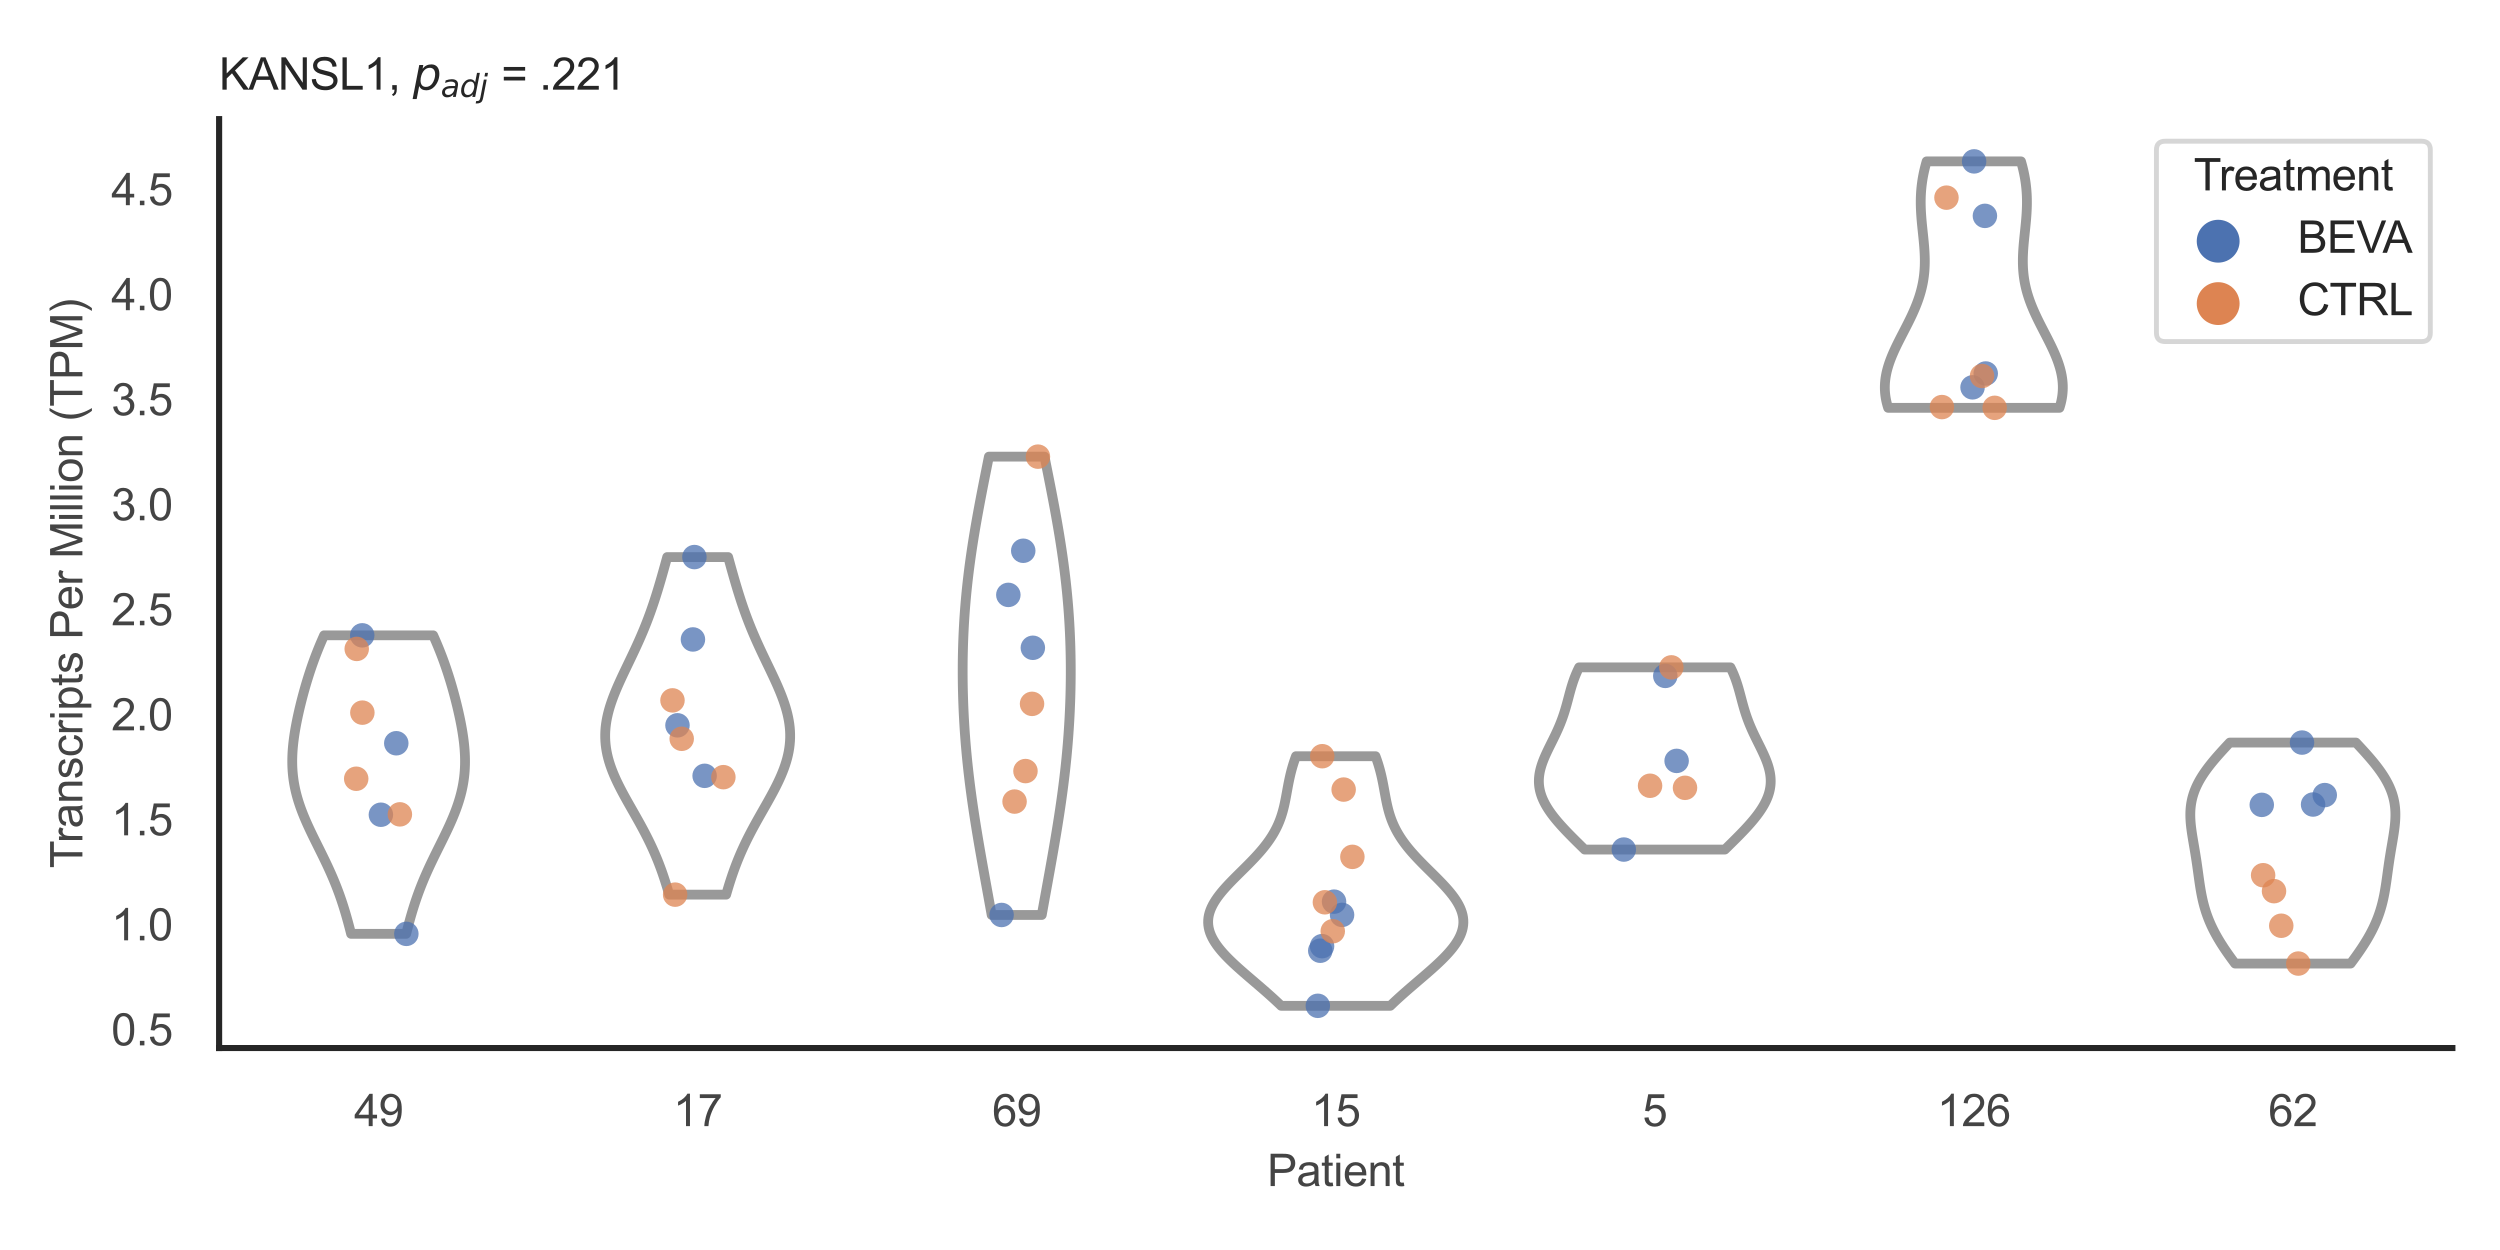 <?xml version="1.0" encoding="utf-8" standalone="no"?>
<!DOCTYPE svg PUBLIC "-//W3C//DTD SVG 1.1//EN"
  "http://www.w3.org/Graphics/SVG/1.1/DTD/svg11.dtd">
<svg xmlns:xlink="http://www.w3.org/1999/xlink" width="510.236pt" height="255.118pt" viewBox="0 0 510.236 255.118" xmlns="http://www.w3.org/2000/svg" version="1.1">
 <defs>
  <style type="text/css">*{stroke-linejoin: round; stroke-linecap: butt}</style>
 </defs>
 <g id="figure_1">
  <g id="patch_1">
   <path d="M 0 255.118 
L 510.236 255.118 
L 510.236 0 
L 0 0 
z
" style="fill: #ffffff"/>
  </g>
  <g id="axes_1">
   <g id="patch_2">
    <path d="M 44.72 213.898 
L 500.516 213.898 
L 500.516 24.32 
L 44.72 24.32 
z
" style="fill: #ffffff"/>
   </g>
   <g id="matplotlib.axis_1">
    <g id="xtick_1">
     <g id="text_1">
      <!-- 49 -->
      <g style="fill: #444444" transform="translate(72.272 229.84)scale(0.09 -0.09)">
       <defs>
        <path id="ArialMT-34" d="M 2069 0 
L 2069 1097 
L 81 1097 
L 81 1613 
L 2172 4581 
L 2631 4581 
L 2631 1613 
L 3250 1613 
L 3250 1097 
L 2631 1097 
L 2631 0 
L 2069 0 
z
M 2069 1613 
L 2069 3678 
L 634 1613 
L 2069 1613 
z
" transform="scale(0.016)"/>
        <path id="ArialMT-39" d="M 350 1059 
L 891 1109 
Q 959 728 1153 556 
Q 1347 384 1650 384 
Q 1909 384 2104 503 
Q 2300 622 2425 820 
Q 2550 1019 2634 1356 
Q 2719 1694 2719 2044 
Q 2719 2081 2716 2156 
Q 2547 1888 2255 1720 
Q 1963 1553 1622 1553 
Q 1053 1553 659 1965 
Q 266 2378 266 3053 
Q 266 3750 677 4175 
Q 1088 4600 1706 4600 
Q 2153 4600 2523 4359 
Q 2894 4119 3086 3673 
Q 3278 3228 3278 2384 
Q 3278 1506 3087 986 
Q 2897 466 2520 194 
Q 2144 -78 1638 -78 
Q 1100 -78 759 220 
Q 419 519 350 1059 
z
M 2653 3081 
Q 2653 3566 2395 3850 
Q 2138 4134 1775 4134 
Q 1400 4134 1122 3828 
Q 844 3522 844 3034 
Q 844 2597 1108 2323 
Q 1372 2050 1759 2050 
Q 2150 2050 2401 2323 
Q 2653 2597 2653 3081 
z
" transform="scale(0.016)"/>
       </defs>
       <use xlink:href="#ArialMT-34"/>
       <use xlink:href="#ArialMT-39" x="55.615"/>
      </g>
     </g>
    </g>
    <g id="xtick_2">
     <g id="text_2">
      <!-- 17 -->
      <g style="fill: #444444" transform="translate(137.386 229.84)scale(0.09 -0.09)">
       <defs>
        <path id="ArialMT-31" d="M 2384 0 
L 1822 0 
L 1822 3584 
Q 1619 3391 1289 3197 
Q 959 3003 697 2906 
L 697 3450 
Q 1169 3672 1522 3987 
Q 1875 4303 2022 4600 
L 2384 4600 
L 2384 0 
z
" transform="scale(0.016)"/>
        <path id="ArialMT-37" d="M 303 3981 
L 303 4522 
L 3269 4522 
L 3269 4084 
Q 2831 3619 2401 2847 
Q 1972 2075 1738 1259 
Q 1569 684 1522 0 
L 944 0 
Q 953 541 1156 1306 
Q 1359 2072 1739 2783 
Q 2119 3494 2547 3981 
L 303 3981 
z
" transform="scale(0.016)"/>
       </defs>
       <use xlink:href="#ArialMT-31"/>
       <use xlink:href="#ArialMT-37" x="55.615"/>
      </g>
     </g>
    </g>
    <g id="xtick_3">
     <g id="text_3">
      <!-- 69 -->
      <g style="fill: #444444" transform="translate(202.5 229.84)scale(0.09 -0.09)">
       <defs>
        <path id="ArialMT-36" d="M 3184 3459 
L 2625 3416 
Q 2550 3747 2413 3897 
Q 2184 4138 1850 4138 
Q 1581 4138 1378 3988 
Q 1113 3794 959 3422 
Q 806 3050 800 2363 
Q 1003 2672 1297 2822 
Q 1591 2972 1913 2972 
Q 2475 2972 2870 2558 
Q 3266 2144 3266 1488 
Q 3266 1056 3080 686 
Q 2894 316 2569 119 
Q 2244 -78 1831 -78 
Q 1128 -78 684 439 
Q 241 956 241 2144 
Q 241 3472 731 4075 
Q 1159 4600 1884 4600 
Q 2425 4600 2770 4297 
Q 3116 3994 3184 3459 
z
M 888 1484 
Q 888 1194 1011 928 
Q 1134 663 1356 523 
Q 1578 384 1822 384 
Q 2178 384 2434 671 
Q 2691 959 2691 1453 
Q 2691 1928 2437 2201 
Q 2184 2475 1800 2475 
Q 1419 2475 1153 2201 
Q 888 1928 888 1484 
z
" transform="scale(0.016)"/>
       </defs>
       <use xlink:href="#ArialMT-36"/>
       <use xlink:href="#ArialMT-39" x="55.615"/>
      </g>
     </g>
    </g>
    <g id="xtick_4">
     <g id="text_4">
      <!-- 15 -->
      <g style="fill: #444444" transform="translate(267.613 229.84)scale(0.09 -0.09)">
       <defs>
        <path id="ArialMT-35" d="M 266 1200 
L 856 1250 
Q 922 819 1161 601 
Q 1400 384 1738 384 
Q 2144 384 2425 690 
Q 2706 997 2706 1503 
Q 2706 1984 2436 2262 
Q 2166 2541 1728 2541 
Q 1456 2541 1237 2417 
Q 1019 2294 894 2097 
L 366 2166 
L 809 4519 
L 3088 4519 
L 3088 3981 
L 1259 3981 
L 1013 2750 
Q 1425 3038 1878 3038 
Q 2478 3038 2890 2622 
Q 3303 2206 3303 1553 
Q 3303 931 2941 478 
Q 2500 -78 1738 -78 
Q 1113 -78 717 272 
Q 322 622 266 1200 
z
" transform="scale(0.016)"/>
       </defs>
       <use xlink:href="#ArialMT-31"/>
       <use xlink:href="#ArialMT-35" x="55.615"/>
      </g>
     </g>
    </g>
    <g id="xtick_5">
     <g id="text_5">
      <!-- 5 -->
      <g style="fill: #444444" transform="translate(335.229 229.84)scale(0.09 -0.09)">
       <use xlink:href="#ArialMT-35"/>
      </g>
     </g>
    </g>
    <g id="xtick_6">
     <g id="text_6">
      <!-- 126 -->
      <g style="fill: #444444" transform="translate(395.338 229.84)scale(0.09 -0.09)">
       <defs>
        <path id="ArialMT-32" d="M 3222 541 
L 3222 0 
L 194 0 
Q 188 203 259 391 
Q 375 700 629 1000 
Q 884 1300 1366 1694 
Q 2113 2306 2375 2664 
Q 2638 3022 2638 3341 
Q 2638 3675 2398 3904 
Q 2159 4134 1775 4134 
Q 1369 4134 1125 3890 
Q 881 3647 878 3216 
L 300 3275 
Q 359 3922 746 4261 
Q 1134 4600 1788 4600 
Q 2447 4600 2831 4234 
Q 3216 3869 3216 3328 
Q 3216 3053 3103 2787 
Q 2991 2522 2730 2228 
Q 2469 1934 1863 1422 
Q 1356 997 1212 845 
Q 1069 694 975 541 
L 3222 541 
z
" transform="scale(0.016)"/>
       </defs>
       <use xlink:href="#ArialMT-31"/>
       <use xlink:href="#ArialMT-32" x="55.615"/>
       <use xlink:href="#ArialMT-36" x="111.23"/>
      </g>
     </g>
    </g>
    <g id="xtick_7">
     <g id="text_7">
      <!-- 62 -->
      <g style="fill: #444444" transform="translate(462.955 229.84)scale(0.09 -0.09)">
       <use xlink:href="#ArialMT-36"/>
       <use xlink:href="#ArialMT-32" x="55.615"/>
      </g>
     </g>
    </g>
    <g id="text_8">
     <!-- Patient -->
     <g style="fill: #444444" transform="translate(258.609 242.071)scale(0.09 -0.09)">
      <defs>
       <path id="ArialMT-50" d="M 494 0 
L 494 4581 
L 2222 4581 
Q 2678 4581 2919 4538 
Q 3256 4481 3484 4323 
Q 3713 4166 3852 3881 
Q 3991 3597 3991 3256 
Q 3991 2672 3619 2267 
Q 3247 1863 2275 1863 
L 1100 1863 
L 1100 0 
L 494 0 
z
M 1100 2403 
L 2284 2403 
Q 2872 2403 3119 2622 
Q 3366 2841 3366 3238 
Q 3366 3525 3220 3729 
Q 3075 3934 2838 4000 
Q 2684 4041 2272 4041 
L 1100 4041 
L 1100 2403 
z
" transform="scale(0.016)"/>
       <path id="ArialMT-61" d="M 2588 409 
Q 2275 144 1986 34 
Q 1697 -75 1366 -75 
Q 819 -75 525 192 
Q 231 459 231 875 
Q 231 1119 342 1320 
Q 453 1522 633 1644 
Q 813 1766 1038 1828 
Q 1203 1872 1538 1913 
Q 2219 1994 2541 2106 
Q 2544 2222 2544 2253 
Q 2544 2597 2384 2738 
Q 2169 2928 1744 2928 
Q 1347 2928 1158 2789 
Q 969 2650 878 2297 
L 328 2372 
Q 403 2725 575 2942 
Q 747 3159 1072 3276 
Q 1397 3394 1825 3394 
Q 2250 3394 2515 3294 
Q 2781 3194 2906 3042 
Q 3031 2891 3081 2659 
Q 3109 2516 3109 2141 
L 3109 1391 
Q 3109 606 3145 398 
Q 3181 191 3288 0 
L 2700 0 
Q 2613 175 2588 409 
z
M 2541 1666 
Q 2234 1541 1622 1453 
Q 1275 1403 1131 1340 
Q 988 1278 909 1158 
Q 831 1038 831 891 
Q 831 666 1001 516 
Q 1172 366 1500 366 
Q 1825 366 2078 508 
Q 2331 650 2450 897 
Q 2541 1088 2541 1459 
L 2541 1666 
z
" transform="scale(0.016)"/>
       <path id="ArialMT-74" d="M 1650 503 
L 1731 6 
Q 1494 -44 1306 -44 
Q 1000 -44 831 53 
Q 663 150 594 308 
Q 525 466 525 972 
L 525 2881 
L 113 2881 
L 113 3319 
L 525 3319 
L 525 4141 
L 1084 4478 
L 1084 3319 
L 1650 3319 
L 1650 2881 
L 1084 2881 
L 1084 941 
Q 1084 700 1114 631 
Q 1144 563 1211 522 
Q 1278 481 1403 481 
Q 1497 481 1650 503 
z
" transform="scale(0.016)"/>
       <path id="ArialMT-69" d="M 425 3934 
L 425 4581 
L 988 4581 
L 988 3934 
L 425 3934 
z
M 425 0 
L 425 3319 
L 988 3319 
L 988 0 
L 425 0 
z
" transform="scale(0.016)"/>
       <path id="ArialMT-65" d="M 2694 1069 
L 3275 997 
Q 3138 488 2766 206 
Q 2394 -75 1816 -75 
Q 1088 -75 661 373 
Q 234 822 234 1631 
Q 234 2469 665 2931 
Q 1097 3394 1784 3394 
Q 2450 3394 2872 2941 
Q 3294 2488 3294 1666 
Q 3294 1616 3291 1516 
L 816 1516 
Q 847 969 1125 678 
Q 1403 388 1819 388 
Q 2128 388 2347 550 
Q 2566 713 2694 1069 
z
M 847 1978 
L 2700 1978 
Q 2663 2397 2488 2606 
Q 2219 2931 1791 2931 
Q 1403 2931 1139 2672 
Q 875 2413 847 1978 
z
" transform="scale(0.016)"/>
       <path id="ArialMT-6e" d="M 422 0 
L 422 3319 
L 928 3319 
L 928 2847 
Q 1294 3394 1984 3394 
Q 2284 3394 2536 3286 
Q 2788 3178 2913 3003 
Q 3038 2828 3088 2588 
Q 3119 2431 3119 2041 
L 3119 0 
L 2556 0 
L 2556 2019 
Q 2556 2363 2490 2533 
Q 2425 2703 2258 2804 
Q 2091 2906 1866 2906 
Q 1506 2906 1245 2678 
Q 984 2450 984 1813 
L 984 0 
L 422 0 
z
" transform="scale(0.016)"/>
      </defs>
      <use xlink:href="#ArialMT-50"/>
      <use xlink:href="#ArialMT-61" x="66.699"/>
      <use xlink:href="#ArialMT-74" x="122.314"/>
      <use xlink:href="#ArialMT-69" x="150.098"/>
      <use xlink:href="#ArialMT-65" x="172.314"/>
      <use xlink:href="#ArialMT-6e" x="227.93"/>
      <use xlink:href="#ArialMT-74" x="283.545"/>
     </g>
    </g>
   </g>
   <g id="matplotlib.axis_2">
    <g id="ytick_1">
     <g id="text_9">
      <!-- 0.5 -->
      <g style="fill: #444444" transform="translate(22.71 213.354)scale(0.09 -0.09)">
       <defs>
        <path id="ArialMT-30" d="M 266 2259 
Q 266 3072 433 3567 
Q 600 4063 929 4331 
Q 1259 4600 1759 4600 
Q 2128 4600 2406 4451 
Q 2684 4303 2865 4023 
Q 3047 3744 3150 3342 
Q 3253 2941 3253 2259 
Q 3253 1453 3087 958 
Q 2922 463 2592 192 
Q 2263 -78 1759 -78 
Q 1097 -78 719 397 
Q 266 969 266 2259 
z
M 844 2259 
Q 844 1131 1108 757 
Q 1372 384 1759 384 
Q 2147 384 2411 759 
Q 2675 1134 2675 2259 
Q 2675 3391 2411 3762 
Q 2147 4134 1753 4134 
Q 1366 4134 1134 3806 
Q 844 3388 844 2259 
z
" transform="scale(0.016)"/>
        <path id="ArialMT-2e" d="M 581 0 
L 581 641 
L 1222 641 
L 1222 0 
L 581 0 
z
" transform="scale(0.016)"/>
       </defs>
       <use xlink:href="#ArialMT-30"/>
       <use xlink:href="#ArialMT-2e" x="55.615"/>
       <use xlink:href="#ArialMT-35" x="83.398"/>
      </g>
     </g>
    </g>
    <g id="ytick_2">
     <g id="text_10">
      <!-- 1.0 -->
      <g style="fill: #444444" transform="translate(22.71 191.92)scale(0.09 -0.09)">
       <use xlink:href="#ArialMT-31"/>
       <use xlink:href="#ArialMT-2e" x="55.615"/>
       <use xlink:href="#ArialMT-30" x="83.398"/>
      </g>
     </g>
    </g>
    <g id="ytick_3">
     <g id="text_11">
      <!-- 1.5 -->
      <g style="fill: #444444" transform="translate(22.71 170.486)scale(0.09 -0.09)">
       <use xlink:href="#ArialMT-31"/>
       <use xlink:href="#ArialMT-2e" x="55.615"/>
       <use xlink:href="#ArialMT-35" x="83.398"/>
      </g>
     </g>
    </g>
    <g id="ytick_4">
     <g id="text_12">
      <!-- 2.0 -->
      <g style="fill: #444444" transform="translate(22.71 149.052)scale(0.09 -0.09)">
       <use xlink:href="#ArialMT-32"/>
       <use xlink:href="#ArialMT-2e" x="55.615"/>
       <use xlink:href="#ArialMT-30" x="83.398"/>
      </g>
     </g>
    </g>
    <g id="ytick_5">
     <g id="text_13">
      <!-- 2.5 -->
      <g style="fill: #444444" transform="translate(22.71 127.618)scale(0.09 -0.09)">
       <use xlink:href="#ArialMT-32"/>
       <use xlink:href="#ArialMT-2e" x="55.615"/>
       <use xlink:href="#ArialMT-35" x="83.398"/>
      </g>
     </g>
    </g>
    <g id="ytick_6">
     <g id="text_14">
      <!-- 3.0 -->
      <g style="fill: #444444" transform="translate(22.71 106.184)scale(0.09 -0.09)">
       <defs>
        <path id="ArialMT-33" d="M 269 1209 
L 831 1284 
Q 928 806 1161 595 
Q 1394 384 1728 384 
Q 2125 384 2398 659 
Q 2672 934 2672 1341 
Q 2672 1728 2419 1979 
Q 2166 2231 1775 2231 
Q 1616 2231 1378 2169 
L 1441 2663 
Q 1497 2656 1531 2656 
Q 1891 2656 2178 2843 
Q 2466 3031 2466 3422 
Q 2466 3731 2256 3934 
Q 2047 4138 1716 4138 
Q 1388 4138 1169 3931 
Q 950 3725 888 3313 
L 325 3413 
Q 428 3978 793 4289 
Q 1159 4600 1703 4600 
Q 2078 4600 2393 4439 
Q 2709 4278 2876 4000 
Q 3044 3722 3044 3409 
Q 3044 3113 2884 2869 
Q 2725 2625 2413 2481 
Q 2819 2388 3044 2092 
Q 3269 1797 3269 1353 
Q 3269 753 2831 336 
Q 2394 -81 1725 -81 
Q 1122 -81 723 278 
Q 325 638 269 1209 
z
" transform="scale(0.016)"/>
       </defs>
       <use xlink:href="#ArialMT-33"/>
       <use xlink:href="#ArialMT-2e" x="55.615"/>
       <use xlink:href="#ArialMT-30" x="83.398"/>
      </g>
     </g>
    </g>
    <g id="ytick_7">
     <g id="text_15">
      <!-- 3.5 -->
      <g style="fill: #444444" transform="translate(22.71 84.75)scale(0.09 -0.09)">
       <use xlink:href="#ArialMT-33"/>
       <use xlink:href="#ArialMT-2e" x="55.615"/>
       <use xlink:href="#ArialMT-35" x="83.398"/>
      </g>
     </g>
    </g>
    <g id="ytick_8">
     <g id="text_16">
      <!-- 4.0 -->
      <g style="fill: #444444" transform="translate(22.71 63.316)scale(0.09 -0.09)">
       <use xlink:href="#ArialMT-34"/>
       <use xlink:href="#ArialMT-2e" x="55.615"/>
       <use xlink:href="#ArialMT-30" x="83.398"/>
      </g>
     </g>
    </g>
    <g id="ytick_9">
     <g id="text_17">
      <!-- 4.5 -->
      <g style="fill: #444444" transform="translate(22.71 41.882)scale(0.09 -0.09)">
       <use xlink:href="#ArialMT-34"/>
       <use xlink:href="#ArialMT-2e" x="55.615"/>
       <use xlink:href="#ArialMT-35" x="83.398"/>
      </g>
     </g>
    </g>
    <g id="text_18">
     <!-- Transcripts Per Million (TPM) -->
     <g style="fill: #444444" transform="translate(16.816 177.194)rotate(-90)scale(0.09 -0.09)">
      <defs>
       <path id="ArialMT-54" d="M 1659 0 
L 1659 4041 
L 150 4041 
L 150 4581 
L 3781 4581 
L 3781 4041 
L 2266 4041 
L 2266 0 
L 1659 0 
z
" transform="scale(0.016)"/>
       <path id="ArialMT-72" d="M 416 0 
L 416 3319 
L 922 3319 
L 922 2816 
Q 1116 3169 1280 3281 
Q 1444 3394 1641 3394 
Q 1925 3394 2219 3213 
L 2025 2691 
Q 1819 2813 1613 2813 
Q 1428 2813 1281 2702 
Q 1134 2591 1072 2394 
Q 978 2094 978 1738 
L 978 0 
L 416 0 
z
" transform="scale(0.016)"/>
       <path id="ArialMT-73" d="M 197 991 
L 753 1078 
Q 800 744 1014 566 
Q 1228 388 1613 388 
Q 2000 388 2187 545 
Q 2375 703 2375 916 
Q 2375 1106 2209 1216 
Q 2094 1291 1634 1406 
Q 1016 1563 777 1677 
Q 538 1791 414 1992 
Q 291 2194 291 2438 
Q 291 2659 392 2848 
Q 494 3038 669 3163 
Q 800 3259 1026 3326 
Q 1253 3394 1513 3394 
Q 1903 3394 2198 3281 
Q 2494 3169 2634 2976 
Q 2775 2784 2828 2463 
L 2278 2388 
Q 2241 2644 2061 2787 
Q 1881 2931 1553 2931 
Q 1166 2931 1000 2803 
Q 834 2675 834 2503 
Q 834 2394 903 2306 
Q 972 2216 1119 2156 
Q 1203 2125 1616 2013 
Q 2213 1853 2448 1751 
Q 2684 1650 2818 1456 
Q 2953 1263 2953 975 
Q 2953 694 2789 445 
Q 2625 197 2315 61 
Q 2006 -75 1616 -75 
Q 969 -75 630 194 
Q 291 463 197 991 
z
" transform="scale(0.016)"/>
       <path id="ArialMT-63" d="M 2588 1216 
L 3141 1144 
Q 3050 572 2676 248 
Q 2303 -75 1759 -75 
Q 1078 -75 664 370 
Q 250 816 250 1647 
Q 250 2184 428 2587 
Q 606 2991 970 3192 
Q 1334 3394 1763 3394 
Q 2303 3394 2647 3120 
Q 2991 2847 3088 2344 
L 2541 2259 
Q 2463 2594 2264 2762 
Q 2066 2931 1784 2931 
Q 1359 2931 1093 2626 
Q 828 2322 828 1663 
Q 828 994 1084 691 
Q 1341 388 1753 388 
Q 2084 388 2306 591 
Q 2528 794 2588 1216 
z
" transform="scale(0.016)"/>
       <path id="ArialMT-70" d="M 422 -1272 
L 422 3319 
L 934 3319 
L 934 2888 
Q 1116 3141 1344 3267 
Q 1572 3394 1897 3394 
Q 2322 3394 2647 3175 
Q 2972 2956 3137 2557 
Q 3303 2159 3303 1684 
Q 3303 1175 3120 767 
Q 2938 359 2589 142 
Q 2241 -75 1856 -75 
Q 1575 -75 1351 44 
Q 1128 163 984 344 
L 984 -1272 
L 422 -1272 
z
M 931 1641 
Q 931 1000 1190 694 
Q 1450 388 1819 388 
Q 2194 388 2461 705 
Q 2728 1022 2728 1688 
Q 2728 2322 2467 2637 
Q 2206 2953 1844 2953 
Q 1484 2953 1207 2617 
Q 931 2281 931 1641 
z
" transform="scale(0.016)"/>
       <path id="ArialMT-20" transform="scale(0.016)"/>
       <path id="ArialMT-4d" d="M 475 0 
L 475 4581 
L 1388 4581 
L 2472 1338 
Q 2622 884 2691 659 
Q 2769 909 2934 1394 
L 4031 4581 
L 4847 4581 
L 4847 0 
L 4263 0 
L 4263 3834 
L 2931 0 
L 2384 0 
L 1059 3900 
L 1059 0 
L 475 0 
z
" transform="scale(0.016)"/>
       <path id="ArialMT-6c" d="M 409 0 
L 409 4581 
L 972 4581 
L 972 0 
L 409 0 
z
" transform="scale(0.016)"/>
       <path id="ArialMT-6f" d="M 213 1659 
Q 213 2581 725 3025 
Q 1153 3394 1769 3394 
Q 2453 3394 2887 2945 
Q 3322 2497 3322 1706 
Q 3322 1066 3130 698 
Q 2938 331 2570 128 
Q 2203 -75 1769 -75 
Q 1072 -75 642 372 
Q 213 819 213 1659 
z
M 791 1659 
Q 791 1022 1069 705 
Q 1347 388 1769 388 
Q 2188 388 2466 706 
Q 2744 1025 2744 1678 
Q 2744 2294 2464 2611 
Q 2184 2928 1769 2928 
Q 1347 2928 1069 2612 
Q 791 2297 791 1659 
z
" transform="scale(0.016)"/>
       <path id="ArialMT-28" d="M 1497 -1347 
Q 1031 -759 709 28 
Q 388 816 388 1659 
Q 388 2403 628 3084 
Q 909 3875 1497 4659 
L 1900 4659 
Q 1522 4009 1400 3731 
Q 1209 3300 1100 2831 
Q 966 2247 966 1656 
Q 966 153 1900 -1347 
L 1497 -1347 
z
" transform="scale(0.016)"/>
       <path id="ArialMT-29" d="M 791 -1347 
L 388 -1347 
Q 1322 153 1322 1656 
Q 1322 2244 1188 2822 
Q 1081 3291 891 3722 
Q 769 4003 388 4659 
L 791 4659 
Q 1378 3875 1659 3084 
Q 1900 2403 1900 1659 
Q 1900 816 1576 28 
Q 1253 -759 791 -1347 
z
" transform="scale(0.016)"/>
      </defs>
      <use xlink:href="#ArialMT-54"/>
      <use xlink:href="#ArialMT-72" x="57.334"/>
      <use xlink:href="#ArialMT-61" x="90.635"/>
      <use xlink:href="#ArialMT-6e" x="146.25"/>
      <use xlink:href="#ArialMT-73" x="201.865"/>
      <use xlink:href="#ArialMT-63" x="251.865"/>
      <use xlink:href="#ArialMT-72" x="301.865"/>
      <use xlink:href="#ArialMT-69" x="335.166"/>
      <use xlink:href="#ArialMT-70" x="357.383"/>
      <use xlink:href="#ArialMT-74" x="412.998"/>
      <use xlink:href="#ArialMT-73" x="440.781"/>
      <use xlink:href="#ArialMT-20" x="490.781"/>
      <use xlink:href="#ArialMT-50" x="518.564"/>
      <use xlink:href="#ArialMT-65" x="585.264"/>
      <use xlink:href="#ArialMT-72" x="640.879"/>
      <use xlink:href="#ArialMT-20" x="674.18"/>
      <use xlink:href="#ArialMT-4d" x="701.963"/>
      <use xlink:href="#ArialMT-69" x="785.264"/>
      <use xlink:href="#ArialMT-6c" x="807.48"/>
      <use xlink:href="#ArialMT-6c" x="829.697"/>
      <use xlink:href="#ArialMT-69" x="851.914"/>
      <use xlink:href="#ArialMT-6f" x="874.131"/>
      <use xlink:href="#ArialMT-6e" x="929.746"/>
      <use xlink:href="#ArialMT-20" x="985.361"/>
      <use xlink:href="#ArialMT-28" x="1013.145"/>
      <use xlink:href="#ArialMT-54" x="1046.445"/>
      <use xlink:href="#ArialMT-50" x="1107.529"/>
      <use xlink:href="#ArialMT-4d" x="1174.229"/>
      <use xlink:href="#ArialMT-29" x="1257.529"/>
     </g>
    </g>
   </g>
   <g id="PolyCollection_1">
    <defs>
     <path id="m25119d93b9" d="M 82.896 -64.523 
L 71.658 -64.523 
L 71.501 -65.138 
L 71.341 -65.754 
L 71.178 -66.369 
L 71.012 -66.985 
L 70.841 -67.6 
L 70.666 -68.215 
L 70.487 -68.831 
L 70.301 -69.446 
L 70.11 -70.062 
L 69.913 -70.677 
L 69.709 -71.293 
L 69.499 -71.908 
L 69.281 -72.523 
L 69.056 -73.139 
L 68.824 -73.754 
L 68.584 -74.37 
L 68.336 -74.985 
L 68.082 -75.601 
L 67.82 -76.216 
L 67.551 -76.831 
L 67.275 -77.447 
L 66.994 -78.062 
L 66.707 -78.678 
L 66.414 -79.293 
L 66.118 -79.908 
L 65.817 -80.524 
L 65.514 -81.139 
L 65.21 -81.755 
L 64.904 -82.37 
L 64.598 -82.986 
L 64.293 -83.601 
L 63.991 -84.216 
L 63.691 -84.832 
L 63.396 -85.447 
L 63.107 -86.063 
L 62.823 -86.678 
L 62.547 -87.294 
L 62.28 -87.909 
L 62.021 -88.524 
L 61.774 -89.14 
L 61.537 -89.755 
L 61.312 -90.371 
L 61.1 -90.986 
L 60.901 -91.602 
L 60.715 -92.217 
L 60.544 -92.832 
L 60.388 -93.448 
L 60.246 -94.063 
L 60.12 -94.679 
L 60.008 -95.294 
L 59.912 -95.91 
L 59.831 -96.525 
L 59.765 -97.14 
L 59.713 -97.756 
L 59.676 -98.371 
L 59.653 -98.987 
L 59.644 -99.602 
L 59.647 -100.217 
L 59.664 -100.833 
L 59.692 -101.448 
L 59.732 -102.064 
L 59.783 -102.679 
L 59.844 -103.295 
L 59.915 -103.91 
L 59.995 -104.525 
L 60.083 -105.141 
L 60.18 -105.756 
L 60.284 -106.372 
L 60.395 -106.987 
L 60.512 -107.603 
L 60.635 -108.218 
L 60.764 -108.833 
L 60.898 -109.449 
L 61.038 -110.064 
L 61.182 -110.68 
L 61.33 -111.295 
L 61.483 -111.911 
L 61.641 -112.526 
L 61.803 -113.141 
L 61.969 -113.757 
L 62.14 -114.372 
L 62.316 -114.988 
L 62.496 -115.603 
L 62.681 -116.219 
L 62.871 -116.834 
L 63.066 -117.449 
L 63.266 -118.065 
L 63.472 -118.68 
L 63.684 -119.296 
L 63.902 -119.911 
L 64.126 -120.526 
L 64.356 -121.142 
L 64.592 -121.757 
L 64.835 -122.373 
L 65.084 -122.988 
L 65.339 -123.604 
L 65.601 -124.219 
L 65.869 -124.834 
L 66.142 -125.45 
L 88.412 -125.45 
L 88.412 -125.45 
L 88.685 -124.834 
L 88.953 -124.219 
L 89.214 -123.604 
L 89.47 -122.988 
L 89.719 -122.373 
L 89.961 -121.757 
L 90.198 -121.142 
L 90.428 -120.526 
L 90.652 -119.911 
L 90.869 -119.296 
L 91.081 -118.68 
L 91.287 -118.065 
L 91.488 -117.449 
L 91.683 -116.834 
L 91.873 -116.219 
L 92.058 -115.603 
L 92.238 -114.988 
L 92.413 -114.372 
L 92.584 -113.757 
L 92.751 -113.141 
L 92.913 -112.526 
L 93.07 -111.911 
L 93.223 -111.295 
L 93.372 -110.68 
L 93.516 -110.064 
L 93.655 -109.449 
L 93.79 -108.833 
L 93.919 -108.218 
L 94.042 -107.603 
L 94.159 -106.987 
L 94.27 -106.372 
L 94.374 -105.756 
L 94.47 -105.141 
L 94.559 -104.525 
L 94.639 -103.91 
L 94.71 -103.295 
L 94.771 -102.679 
L 94.822 -102.064 
L 94.862 -101.448 
L 94.89 -100.833 
L 94.906 -100.217 
L 94.91 -99.602 
L 94.901 -98.987 
L 94.877 -98.371 
L 94.84 -97.756 
L 94.789 -97.14 
L 94.723 -96.525 
L 94.642 -95.91 
L 94.545 -95.294 
L 94.434 -94.679 
L 94.307 -94.063 
L 94.166 -93.448 
L 94.009 -92.832 
L 93.838 -92.217 
L 93.653 -91.602 
L 93.454 -90.986 
L 93.242 -90.371 
L 93.017 -89.755 
L 92.78 -89.14 
L 92.532 -88.524 
L 92.274 -87.909 
L 92.007 -87.294 
L 91.731 -86.678 
L 91.447 -86.063 
L 91.157 -85.447 
L 90.862 -84.832 
L 90.563 -84.216 
L 90.26 -83.601 
L 89.956 -82.986 
L 89.65 -82.37 
L 89.344 -81.755 
L 89.039 -81.139 
L 88.736 -80.524 
L 88.436 -79.908 
L 88.14 -79.293 
L 87.847 -78.678 
L 87.56 -78.062 
L 87.278 -77.447 
L 87.003 -76.831 
L 86.734 -76.216 
L 86.472 -75.601 
L 86.217 -74.985 
L 85.97 -74.37 
L 85.73 -73.754 
L 85.498 -73.139 
L 85.273 -72.523 
L 85.055 -71.908 
L 84.844 -71.293 
L 84.641 -70.677 
L 84.443 -70.062 
L 84.252 -69.446 
L 84.067 -68.831 
L 83.887 -68.215 
L 83.712 -67.6 
L 83.542 -66.985 
L 83.375 -66.369 
L 83.212 -65.754 
L 83.053 -65.138 
L 82.896 -64.523 
z
" style="stroke: #999999; stroke-width: 2"/>
    </defs>
    <g clip-path="url(#pddd302a239)">
     <use xlink:href="#m25119d93b9" x="0" y="255.118" style="fill: #ffffff; stroke: #999999; stroke-width: 2"/>
    </g>
   </g>
   <g id="PolyCollection_2">
    <defs>
     <path id="m044808528e" d="M 148.204 -72.527 
L 136.577 -72.527 
L 136.376 -73.223 
L 136.168 -73.918 
L 135.955 -74.614 
L 135.734 -75.31 
L 135.507 -76.006 
L 135.271 -76.702 
L 135.026 -77.398 
L 134.772 -78.094 
L 134.508 -78.79 
L 134.235 -79.486 
L 133.95 -80.182 
L 133.655 -80.878 
L 133.349 -81.574 
L 133.032 -82.269 
L 132.705 -82.965 
L 132.367 -83.661 
L 132.018 -84.357 
L 131.661 -85.053 
L 131.294 -85.749 
L 130.919 -86.445 
L 130.538 -87.141 
L 130.151 -87.837 
L 129.759 -88.533 
L 129.365 -89.229 
L 128.969 -89.925 
L 128.573 -90.621 
L 128.18 -91.316 
L 127.791 -92.012 
L 127.407 -92.708 
L 127.031 -93.404 
L 126.666 -94.1 
L 126.312 -94.796 
L 125.971 -95.492 
L 125.647 -96.188 
L 125.339 -96.884 
L 125.051 -97.58 
L 124.784 -98.276 
L 124.539 -98.972 
L 124.318 -99.668 
L 124.122 -100.363 
L 123.953 -101.059 
L 123.81 -101.755 
L 123.694 -102.451 
L 123.607 -103.147 
L 123.548 -103.843 
L 123.518 -104.539 
L 123.516 -105.235 
L 123.542 -105.931 
L 123.596 -106.627 
L 123.677 -107.323 
L 123.784 -108.019 
L 123.917 -108.714 
L 124.074 -109.41 
L 124.253 -110.106 
L 124.454 -110.802 
L 124.676 -111.498 
L 124.915 -112.194 
L 125.172 -112.89 
L 125.444 -113.586 
L 125.729 -114.282 
L 126.026 -114.978 
L 126.334 -115.674 
L 126.65 -116.37 
L 126.972 -117.066 
L 127.3 -117.761 
L 127.632 -118.457 
L 127.965 -119.153 
L 128.3 -119.849 
L 128.634 -120.545 
L 128.966 -121.241 
L 129.296 -121.937 
L 129.622 -122.633 
L 129.943 -123.329 
L 130.259 -124.025 
L 130.569 -124.721 
L 130.872 -125.417 
L 131.169 -126.113 
L 131.458 -126.808 
L 131.74 -127.504 
L 132.015 -128.2 
L 132.282 -128.896 
L 132.541 -129.592 
L 132.794 -130.288 
L 133.039 -130.984 
L 133.278 -131.68 
L 133.511 -132.376 
L 133.738 -133.072 
L 133.959 -133.768 
L 134.175 -134.464 
L 134.387 -135.16 
L 134.595 -135.855 
L 134.8 -136.551 
L 135.001 -137.247 
L 135.2 -137.943 
L 135.396 -138.639 
L 135.591 -139.335 
L 135.785 -140.031 
L 135.978 -140.727 
L 136.169 -141.423 
L 148.612 -141.423 
L 148.612 -141.423 
L 148.804 -140.727 
L 148.996 -140.031 
L 149.19 -139.335 
L 149.385 -138.639 
L 149.581 -137.943 
L 149.78 -137.247 
L 149.982 -136.551 
L 150.186 -135.855 
L 150.394 -135.16 
L 150.606 -134.464 
L 150.822 -133.768 
L 151.044 -133.072 
L 151.27 -132.376 
L 151.503 -131.68 
L 151.742 -130.984 
L 151.987 -130.288 
L 152.24 -129.592 
L 152.5 -128.896 
L 152.767 -128.2 
L 153.041 -127.504 
L 153.323 -126.808 
L 153.612 -126.113 
L 153.909 -125.417 
L 154.212 -124.721 
L 154.522 -124.025 
L 154.838 -123.329 
L 155.159 -122.633 
L 155.485 -121.937 
L 155.815 -121.241 
L 156.147 -120.545 
L 156.481 -119.849 
L 156.816 -119.153 
L 157.15 -118.457 
L 157.481 -117.761 
L 157.809 -117.066 
L 158.132 -116.37 
L 158.448 -115.674 
L 158.755 -114.978 
L 159.052 -114.282 
L 159.338 -113.586 
L 159.609 -112.89 
L 159.866 -112.194 
L 160.106 -111.498 
L 160.327 -110.802 
L 160.528 -110.106 
L 160.708 -109.41 
L 160.864 -108.714 
L 160.997 -108.019 
L 161.104 -107.323 
L 161.185 -106.627 
L 161.239 -105.931 
L 161.265 -105.235 
L 161.264 -104.539 
L 161.233 -103.843 
L 161.174 -103.147 
L 161.087 -102.451 
L 160.972 -101.755 
L 160.829 -101.059 
L 160.659 -100.363 
L 160.463 -99.668 
L 160.242 -98.972 
L 159.997 -98.276 
L 159.73 -97.58 
L 159.442 -96.884 
L 159.135 -96.188 
L 158.81 -95.492 
L 158.47 -94.796 
L 158.116 -94.1 
L 157.75 -93.404 
L 157.374 -92.708 
L 156.991 -92.012 
L 156.601 -91.316 
L 156.208 -90.621 
L 155.812 -89.925 
L 155.416 -89.229 
L 155.022 -88.533 
L 154.63 -87.837 
L 154.243 -87.141 
L 153.862 -86.445 
L 153.487 -85.749 
L 153.121 -85.053 
L 152.763 -84.357 
L 152.415 -83.661 
L 152.077 -82.965 
L 151.749 -82.269 
L 151.432 -81.574 
L 151.126 -80.878 
L 150.831 -80.182 
L 150.547 -79.486 
L 150.273 -78.79 
L 150.009 -78.094 
L 149.755 -77.398 
L 149.511 -76.702 
L 149.275 -76.006 
L 149.047 -75.31 
L 148.826 -74.614 
L 148.613 -73.918 
L 148.406 -73.223 
L 148.204 -72.527 
z
" style="stroke: #999999; stroke-width: 2"/>
    </defs>
    <g clip-path="url(#pddd302a239)">
     <use xlink:href="#m044808528e" x="0" y="255.118" style="fill: #ffffff; stroke: #999999; stroke-width: 2"/>
    </g>
   </g>
   <g id="PolyCollection_3">
    <defs>
     <path id="mf561cf5123" d="M 212.617 -68.377 
L 202.392 -68.377 
L 202.222 -69.322 
L 202.051 -70.267 
L 201.88 -71.212 
L 201.709 -72.157 
L 201.537 -73.102 
L 201.366 -74.047 
L 201.194 -74.991 
L 201.023 -75.936 
L 200.853 -76.881 
L 200.683 -77.826 
L 200.514 -78.771 
L 200.347 -79.716 
L 200.181 -80.661 
L 200.016 -81.606 
L 199.853 -82.55 
L 199.692 -83.495 
L 199.533 -84.44 
L 199.377 -85.385 
L 199.223 -86.33 
L 199.071 -87.275 
L 198.923 -88.22 
L 198.778 -89.164 
L 198.637 -90.109 
L 198.499 -91.054 
L 198.364 -91.999 
L 198.234 -92.944 
L 198.107 -93.889 
L 197.985 -94.834 
L 197.867 -95.778 
L 197.753 -96.723 
L 197.644 -97.668 
L 197.54 -98.613 
L 197.44 -99.558 
L 197.345 -100.503 
L 197.255 -101.448 
L 197.17 -102.393 
L 197.089 -103.337 
L 197.014 -104.282 
L 196.943 -105.227 
L 196.877 -106.172 
L 196.817 -107.117 
L 196.761 -108.062 
L 196.71 -109.007 
L 196.664 -109.951 
L 196.623 -110.896 
L 196.588 -111.841 
L 196.557 -112.786 
L 196.531 -113.731 
L 196.509 -114.676 
L 196.493 -115.621 
L 196.482 -116.565 
L 196.476 -117.51 
L 196.476 -118.455 
L 196.48 -119.4 
L 196.489 -120.345 
L 196.504 -121.29 
L 196.524 -122.235 
L 196.549 -123.18 
L 196.579 -124.124 
L 196.615 -125.069 
L 196.657 -126.014 
L 196.704 -126.959 
L 196.756 -127.904 
L 196.814 -128.849 
L 196.878 -129.794 
L 196.948 -130.738 
L 197.023 -131.683 
L 197.104 -132.628 
L 197.19 -133.573 
L 197.282 -134.518 
L 197.38 -135.463 
L 197.483 -136.408 
L 197.592 -137.352 
L 197.706 -138.297 
L 197.826 -139.242 
L 197.95 -140.187 
L 198.08 -141.132 
L 198.215 -142.077 
L 198.354 -143.022 
L 198.498 -143.967 
L 198.647 -144.911 
L 198.8 -145.856 
L 198.957 -146.801 
L 199.117 -147.746 
L 199.282 -148.691 
L 199.449 -149.636 
L 199.62 -150.581 
L 199.794 -151.525 
L 199.971 -152.47 
L 200.15 -153.415 
L 200.331 -154.36 
L 200.514 -155.305 
L 200.699 -156.25 
L 200.885 -157.195 
L 201.072 -158.139 
L 201.261 -159.084 
L 201.45 -160.029 
L 201.639 -160.974 
L 201.828 -161.919 
L 213.181 -161.919 
L 213.181 -161.919 
L 213.37 -160.974 
L 213.559 -160.029 
L 213.748 -159.084 
L 213.936 -158.139 
L 214.124 -157.195 
L 214.31 -156.25 
L 214.495 -155.305 
L 214.678 -154.36 
L 214.859 -153.415 
L 215.038 -152.47 
L 215.215 -151.525 
L 215.388 -150.581 
L 215.559 -149.636 
L 215.727 -148.691 
L 215.891 -147.746 
L 216.052 -146.801 
L 216.209 -145.856 
L 216.362 -144.911 
L 216.51 -143.967 
L 216.654 -143.022 
L 216.794 -142.077 
L 216.929 -141.132 
L 217.058 -140.187 
L 217.183 -139.242 
L 217.303 -138.297 
L 217.417 -137.352 
L 217.526 -136.408 
L 217.629 -135.463 
L 217.727 -134.518 
L 217.819 -133.573 
L 217.905 -132.628 
L 217.986 -131.683 
L 218.061 -130.738 
L 218.131 -129.794 
L 218.194 -128.849 
L 218.253 -127.904 
L 218.305 -126.959 
L 218.352 -126.014 
L 218.393 -125.069 
L 218.429 -124.124 
L 218.46 -123.18 
L 218.485 -122.235 
L 218.505 -121.29 
L 218.52 -120.345 
L 218.529 -119.4 
L 218.533 -118.455 
L 218.532 -117.51 
L 218.526 -116.565 
L 218.515 -115.621 
L 218.499 -114.676 
L 218.478 -113.731 
L 218.452 -112.786 
L 218.421 -111.841 
L 218.385 -110.896 
L 218.344 -109.951 
L 218.299 -109.007 
L 218.248 -108.062 
L 218.192 -107.117 
L 218.131 -106.172 
L 218.066 -105.227 
L 217.995 -104.282 
L 217.92 -103.337 
L 217.839 -102.393 
L 217.754 -101.448 
L 217.664 -100.503 
L 217.569 -99.558 
L 217.469 -98.613 
L 217.365 -97.668 
L 217.255 -96.723 
L 217.142 -95.778 
L 217.024 -94.834 
L 216.902 -93.889 
L 216.775 -92.944 
L 216.645 -91.999 
L 216.51 -91.054 
L 216.372 -90.109 
L 216.23 -89.164 
L 216.085 -88.22 
L 215.937 -87.275 
L 215.786 -86.33 
L 215.632 -85.385 
L 215.476 -84.44 
L 215.317 -83.495 
L 215.156 -82.55 
L 214.993 -81.606 
L 214.828 -80.661 
L 214.662 -79.716 
L 214.494 -78.771 
L 214.326 -77.826 
L 214.156 -76.881 
L 213.985 -75.936 
L 213.814 -74.991 
L 213.643 -74.047 
L 213.472 -73.102 
L 213.3 -72.157 
L 213.128 -71.212 
L 212.957 -70.267 
L 212.787 -69.322 
L 212.617 -68.377 
z
" style="stroke: #999999; stroke-width: 2"/>
    </defs>
    <g clip-path="url(#pddd302a239)">
     <use xlink:href="#mf561cf5123" x="0" y="255.118" style="fill: #ffffff; stroke: #999999; stroke-width: 2"/>
    </g>
   </g>
   <g id="PolyCollection_4">
    <defs>
     <path id="m3e554df44f" d="M 283.755 -49.837 
L 261.481 -49.837 
L 260.945 -50.352 
L 260.397 -50.866 
L 259.838 -51.381 
L 259.269 -51.895 
L 258.691 -52.41 
L 258.106 -52.925 
L 257.514 -53.439 
L 256.917 -53.954 
L 256.317 -54.468 
L 255.716 -54.983 
L 255.115 -55.498 
L 254.516 -56.012 
L 253.921 -56.527 
L 253.334 -57.041 
L 252.755 -57.556 
L 252.188 -58.07 
L 251.635 -58.585 
L 251.098 -59.1 
L 250.58 -59.614 
L 250.083 -60.129 
L 249.611 -60.643 
L 249.165 -61.158 
L 248.748 -61.672 
L 248.361 -62.187 
L 248.008 -62.702 
L 247.69 -63.216 
L 247.409 -63.731 
L 247.167 -64.245 
L 246.964 -64.76 
L 246.803 -65.274 
L 246.683 -65.789 
L 246.606 -66.304 
L 246.573 -66.818 
L 246.582 -67.333 
L 246.634 -67.847 
L 246.728 -68.362 
L 246.865 -68.877 
L 247.041 -69.391 
L 247.257 -69.906 
L 247.511 -70.42 
L 247.8 -70.935 
L 248.123 -71.449 
L 248.478 -71.964 
L 248.862 -72.479 
L 249.272 -72.993 
L 249.707 -73.508 
L 250.162 -74.022 
L 250.636 -74.537 
L 251.124 -75.051 
L 251.625 -75.566 
L 252.136 -76.081 
L 252.652 -76.595 
L 253.172 -77.11 
L 253.692 -77.624 
L 254.211 -78.139 
L 254.724 -78.653 
L 255.23 -79.168 
L 255.727 -79.683 
L 256.212 -80.197 
L 256.684 -80.712 
L 257.14 -81.226 
L 257.579 -81.741 
L 258 -82.255 
L 258.402 -82.77 
L 258.784 -83.285 
L 259.145 -83.799 
L 259.485 -84.314 
L 259.804 -84.828 
L 260.101 -85.343 
L 260.377 -85.858 
L 260.633 -86.372 
L 260.869 -86.887 
L 261.086 -87.401 
L 261.284 -87.916 
L 261.466 -88.43 
L 261.631 -88.945 
L 261.783 -89.46 
L 261.921 -89.974 
L 262.049 -90.489 
L 262.166 -91.003 
L 262.275 -91.518 
L 262.378 -92.032 
L 262.476 -92.547 
L 262.571 -93.062 
L 262.665 -93.576 
L 262.758 -94.091 
L 262.853 -94.605 
L 262.951 -95.12 
L 263.054 -95.634 
L 263.161 -96.149 
L 263.275 -96.664 
L 263.396 -97.178 
L 263.526 -97.693 
L 263.664 -98.207 
L 263.811 -98.722 
L 263.968 -99.237 
L 264.135 -99.751 
L 264.312 -100.266 
L 264.498 -100.78 
L 280.738 -100.78 
L 280.738 -100.78 
L 280.925 -100.266 
L 281.101 -99.751 
L 281.268 -99.237 
L 281.425 -98.722 
L 281.572 -98.207 
L 281.711 -97.693 
L 281.84 -97.178 
L 281.961 -96.664 
L 282.075 -96.149 
L 282.183 -95.634 
L 282.285 -95.12 
L 282.383 -94.605 
L 282.478 -94.091 
L 282.571 -93.576 
L 282.665 -93.062 
L 282.76 -92.547 
L 282.858 -92.032 
L 282.961 -91.518 
L 283.07 -91.003 
L 283.188 -90.489 
L 283.315 -89.974 
L 283.453 -89.46 
L 283.605 -88.945 
L 283.771 -88.43 
L 283.952 -87.916 
L 284.151 -87.401 
L 284.367 -86.887 
L 284.603 -86.372 
L 284.859 -85.858 
L 285.135 -85.343 
L 285.433 -84.828 
L 285.751 -84.314 
L 286.091 -83.799 
L 286.452 -83.285 
L 286.834 -82.77 
L 287.236 -82.255 
L 287.657 -81.741 
L 288.096 -81.226 
L 288.553 -80.712 
L 289.024 -80.197 
L 289.509 -79.683 
L 290.006 -79.168 
L 290.512 -78.653 
L 291.026 -78.139 
L 291.544 -77.624 
L 292.064 -77.11 
L 292.584 -76.595 
L 293.101 -76.081 
L 293.611 -75.566 
L 294.112 -75.051 
L 294.601 -74.537 
L 295.074 -74.022 
L 295.529 -73.508 
L 295.964 -72.993 
L 296.374 -72.479 
L 296.758 -71.964 
L 297.113 -71.449 
L 297.436 -70.935 
L 297.726 -70.42 
L 297.979 -69.906 
L 298.195 -69.391 
L 298.372 -68.877 
L 298.508 -68.362 
L 298.602 -67.847 
L 298.654 -67.333 
L 298.664 -66.818 
L 298.63 -66.304 
L 298.553 -65.789 
L 298.434 -65.274 
L 298.272 -64.76 
L 298.07 -64.245 
L 297.827 -63.731 
L 297.546 -63.216 
L 297.228 -62.702 
L 296.875 -62.187 
L 296.489 -61.672 
L 296.071 -61.158 
L 295.625 -60.643 
L 295.153 -60.129 
L 294.656 -59.614 
L 294.138 -59.1 
L 293.601 -58.585 
L 293.048 -58.07 
L 292.481 -57.556 
L 291.902 -57.041 
L 291.315 -56.527 
L 290.72 -56.012 
L 290.122 -55.498 
L 289.52 -54.983 
L 288.919 -54.468 
L 288.319 -53.954 
L 287.722 -53.439 
L 287.13 -52.925 
L 286.545 -52.41 
L 285.967 -51.895 
L 285.398 -51.381 
L 284.839 -50.866 
L 284.291 -50.352 
L 283.755 -49.837 
z
" style="stroke: #999999; stroke-width: 2"/>
    </defs>
    <g clip-path="url(#pddd302a239)">
     <use xlink:href="#m3e554df44f" x="0" y="255.118" style="fill: #ffffff; stroke: #999999; stroke-width: 2"/>
    </g>
   </g>
   <g id="PolyCollection_5">
    <defs>
     <path id="m9b3f02a525" d="M 352.036 -81.727 
L 323.428 -81.727 
L 323.045 -82.103 
L 322.662 -82.478 
L 322.281 -82.854 
L 321.9 -83.23 
L 321.521 -83.605 
L 321.145 -83.981 
L 320.772 -84.356 
L 320.402 -84.732 
L 320.036 -85.108 
L 319.676 -85.483 
L 319.321 -85.859 
L 318.972 -86.234 
L 318.63 -86.61 
L 318.296 -86.986 
L 317.969 -87.361 
L 317.652 -87.737 
L 317.345 -88.112 
L 317.047 -88.488 
L 316.761 -88.864 
L 316.486 -89.239 
L 316.224 -89.615 
L 315.974 -89.99 
L 315.738 -90.366 
L 315.516 -90.741 
L 315.309 -91.117 
L 315.116 -91.493 
L 314.939 -91.868 
L 314.778 -92.244 
L 314.633 -92.619 
L 314.505 -92.995 
L 314.393 -93.371 
L 314.297 -93.746 
L 314.219 -94.122 
L 314.158 -94.497 
L 314.113 -94.873 
L 314.085 -95.249 
L 314.074 -95.624 
L 314.079 -96 
L 314.099 -96.375 
L 314.136 -96.751 
L 314.187 -97.127 
L 314.253 -97.502 
L 314.332 -97.878 
L 314.425 -98.253 
L 314.531 -98.629 
L 314.648 -99.005 
L 314.775 -99.38 
L 314.913 -99.756 
L 315.06 -100.131 
L 315.216 -100.507 
L 315.378 -100.883 
L 315.547 -101.258 
L 315.721 -101.634 
L 315.899 -102.009 
L 316.081 -102.385 
L 316.266 -102.761 
L 316.452 -103.136 
L 316.638 -103.512 
L 316.825 -103.887 
L 317.011 -104.263 
L 317.194 -104.639 
L 317.376 -105.014 
L 317.554 -105.39 
L 317.729 -105.765 
L 317.9 -106.141 
L 318.066 -106.517 
L 318.227 -106.892 
L 318.383 -107.268 
L 318.534 -107.643 
L 318.68 -108.019 
L 318.82 -108.395 
L 318.954 -108.77 
L 319.083 -109.146 
L 319.208 -109.521 
L 319.327 -109.897 
L 319.442 -110.273 
L 319.553 -110.648 
L 319.661 -111.024 
L 319.766 -111.399 
L 319.868 -111.775 
L 319.969 -112.15 
L 320.069 -112.526 
L 320.168 -112.902 
L 320.268 -113.277 
L 320.368 -113.653 
L 320.471 -114.028 
L 320.576 -114.404 
L 320.685 -114.78 
L 320.798 -115.155 
L 320.915 -115.531 
L 321.038 -115.906 
L 321.168 -116.282 
L 321.303 -116.658 
L 321.447 -117.033 
L 321.598 -117.409 
L 321.757 -117.784 
L 321.925 -118.16 
L 322.101 -118.536 
L 322.287 -118.911 
L 353.176 -118.911 
L 353.176 -118.911 
L 353.362 -118.536 
L 353.539 -118.16 
L 353.707 -117.784 
L 353.866 -117.409 
L 354.017 -117.033 
L 354.16 -116.658 
L 354.296 -116.282 
L 354.425 -115.906 
L 354.548 -115.531 
L 354.666 -115.155 
L 354.779 -114.78 
L 354.887 -114.404 
L 354.993 -114.028 
L 355.095 -113.653 
L 355.196 -113.277 
L 355.296 -112.902 
L 355.395 -112.526 
L 355.495 -112.15 
L 355.595 -111.775 
L 355.698 -111.399 
L 355.803 -111.024 
L 355.91 -110.648 
L 356.021 -110.273 
L 356.137 -109.897 
L 356.256 -109.521 
L 356.38 -109.146 
L 356.51 -108.77 
L 356.644 -108.395 
L 356.784 -108.019 
L 356.93 -107.643 
L 357.08 -107.268 
L 357.237 -106.892 
L 357.398 -106.517 
L 357.564 -106.141 
L 357.735 -105.765 
L 357.909 -105.39 
L 358.088 -105.014 
L 358.269 -104.639 
L 358.453 -104.263 
L 358.639 -103.887 
L 358.825 -103.512 
L 359.012 -103.136 
L 359.198 -102.761 
L 359.382 -102.385 
L 359.564 -102.009 
L 359.743 -101.634 
L 359.917 -101.258 
L 360.086 -100.883 
L 360.248 -100.507 
L 360.403 -100.131 
L 360.55 -99.756 
L 360.688 -99.38 
L 360.816 -99.005 
L 360.933 -98.629 
L 361.038 -98.253 
L 361.131 -97.878 
L 361.211 -97.502 
L 361.277 -97.127 
L 361.328 -96.751 
L 361.364 -96.375 
L 361.385 -96 
L 361.39 -95.624 
L 361.379 -95.249 
L 361.351 -94.873 
L 361.306 -94.497 
L 361.245 -94.122 
L 361.166 -93.746 
L 361.071 -93.371 
L 360.959 -92.995 
L 360.831 -92.619 
L 360.686 -92.244 
L 360.524 -91.868 
L 360.347 -91.493 
L 360.155 -91.117 
L 359.947 -90.741 
L 359.725 -90.366 
L 359.489 -89.99 
L 359.24 -89.615 
L 358.977 -89.239 
L 358.703 -88.864 
L 358.416 -88.488 
L 358.119 -88.112 
L 357.812 -87.737 
L 357.494 -87.361 
L 357.168 -86.986 
L 356.834 -86.61 
L 356.492 -86.234 
L 356.143 -85.859 
L 355.788 -85.483 
L 355.427 -85.108 
L 355.062 -84.732 
L 354.692 -84.356 
L 354.319 -83.981 
L 353.942 -83.605 
L 353.564 -83.23 
L 353.183 -82.854 
L 352.801 -82.478 
L 352.419 -82.103 
L 352.036 -81.727 
z
" style="stroke: #999999; stroke-width: 2"/>
    </defs>
    <g clip-path="url(#pddd302a239)">
     <use xlink:href="#m9b3f02a525" x="0" y="255.118" style="fill: #ffffff; stroke: #999999; stroke-width: 2"/>
    </g>
   </g>
   <g id="PolyCollection_6">
    <defs>
     <path id="mf9ce3ccc75" d="M 420.332 -171.883 
L 385.359 -171.883 
L 385.205 -172.391 
L 385.07 -172.899 
L 384.954 -173.407 
L 384.859 -173.915 
L 384.784 -174.423 
L 384.73 -174.931 
L 384.696 -175.439 
L 384.682 -175.947 
L 384.689 -176.455 
L 384.715 -176.963 
L 384.761 -177.472 
L 384.826 -177.98 
L 384.91 -178.488 
L 385.011 -178.996 
L 385.13 -179.504 
L 385.266 -180.012 
L 385.418 -180.52 
L 385.584 -181.028 
L 385.765 -181.536 
L 385.959 -182.044 
L 386.164 -182.552 
L 386.381 -183.06 
L 386.607 -183.568 
L 386.843 -184.076 
L 387.085 -184.584 
L 387.334 -185.092 
L 387.588 -185.6 
L 387.846 -186.109 
L 388.107 -186.617 
L 388.369 -187.125 
L 388.632 -187.633 
L 388.893 -188.141 
L 389.153 -188.649 
L 389.41 -189.157 
L 389.662 -189.665 
L 389.91 -190.173 
L 390.152 -190.681 
L 390.386 -191.189 
L 390.613 -191.697 
L 390.831 -192.205 
L 391.04 -192.713 
L 391.239 -193.221 
L 391.427 -193.729 
L 391.605 -194.238 
L 391.771 -194.746 
L 391.925 -195.254 
L 392.067 -195.762 
L 392.197 -196.27 
L 392.314 -196.778 
L 392.42 -197.286 
L 392.513 -197.794 
L 392.593 -198.302 
L 392.662 -198.81 
L 392.719 -199.318 
L 392.764 -199.826 
L 392.799 -200.334 
L 392.823 -200.842 
L 392.836 -201.35 
L 392.841 -201.858 
L 392.836 -202.367 
L 392.823 -202.875 
L 392.802 -203.383 
L 392.775 -203.891 
L 392.741 -204.399 
L 392.703 -204.907 
L 392.659 -205.415 
L 392.612 -205.923 
L 392.563 -206.431 
L 392.511 -206.939 
L 392.458 -207.447 
L 392.404 -207.955 
L 392.351 -208.463 
L 392.299 -208.971 
L 392.249 -209.479 
L 392.202 -209.987 
L 392.159 -210.496 
L 392.12 -211.004 
L 392.085 -211.512 
L 392.057 -212.02 
L 392.034 -212.528 
L 392.018 -213.036 
L 392.009 -213.544 
L 392.008 -214.052 
L 392.015 -214.56 
L 392.03 -215.068 
L 392.055 -215.576 
L 392.088 -216.084 
L 392.13 -216.592 
L 392.182 -217.1 
L 392.243 -217.608 
L 392.314 -218.116 
L 392.394 -218.624 
L 392.484 -219.133 
L 392.583 -219.641 
L 392.691 -220.149 
L 392.809 -220.657 
L 392.935 -221.165 
L 393.07 -221.673 
L 393.214 -222.181 
L 412.477 -222.181 
L 412.477 -222.181 
L 412.621 -221.673 
L 412.756 -221.165 
L 412.882 -220.657 
L 413 -220.149 
L 413.108 -219.641 
L 413.207 -219.133 
L 413.297 -218.624 
L 413.378 -218.116 
L 413.448 -217.608 
L 413.509 -217.1 
L 413.561 -216.592 
L 413.603 -216.084 
L 413.637 -215.576 
L 413.661 -215.068 
L 413.676 -214.56 
L 413.683 -214.052 
L 413.682 -213.544 
L 413.673 -213.036 
L 413.657 -212.528 
L 413.634 -212.02 
L 413.606 -211.512 
L 413.571 -211.004 
L 413.532 -210.496 
L 413.489 -209.987 
L 413.442 -209.479 
L 413.392 -208.971 
L 413.34 -208.463 
L 413.287 -207.955 
L 413.234 -207.447 
L 413.181 -206.939 
L 413.129 -206.431 
L 413.079 -205.923 
L 413.032 -205.415 
L 412.989 -204.907 
L 412.95 -204.399 
L 412.916 -203.891 
L 412.889 -203.383 
L 412.868 -202.875 
L 412.855 -202.367 
L 412.851 -201.858 
L 412.855 -201.35 
L 412.869 -200.842 
L 412.892 -200.334 
L 412.927 -199.826 
L 412.972 -199.318 
L 413.029 -198.81 
L 413.098 -198.302 
L 413.179 -197.794 
L 413.272 -197.286 
L 413.377 -196.778 
L 413.494 -196.27 
L 413.624 -195.762 
L 413.766 -195.254 
L 413.921 -194.746 
L 414.087 -194.238 
L 414.264 -193.729 
L 414.452 -193.221 
L 414.651 -192.713 
L 414.86 -192.205 
L 415.078 -191.697 
L 415.305 -191.189 
L 415.54 -190.681 
L 415.781 -190.173 
L 416.029 -189.665 
L 416.281 -189.157 
L 416.538 -188.649 
L 416.798 -188.141 
L 417.06 -187.633 
L 417.322 -187.125 
L 417.584 -186.617 
L 417.845 -186.109 
L 418.103 -185.6 
L 418.357 -185.092 
L 418.606 -184.584 
L 418.849 -184.076 
L 419.084 -183.568 
L 419.31 -183.06 
L 419.527 -182.552 
L 419.733 -182.044 
L 419.926 -181.536 
L 420.107 -181.028 
L 420.273 -180.52 
L 420.425 -180.012 
L 420.561 -179.504 
L 420.68 -178.996 
L 420.782 -178.488 
L 420.865 -177.98 
L 420.93 -177.472 
L 420.976 -176.963 
L 421.003 -176.455 
L 421.009 -175.947 
L 420.995 -175.439 
L 420.961 -174.931 
L 420.907 -174.423 
L 420.832 -173.915 
L 420.737 -173.407 
L 420.622 -172.899 
L 420.487 -172.391 
L 420.332 -171.883 
z
" style="stroke: #999999; stroke-width: 2"/>
    </defs>
    <g clip-path="url(#pddd302a239)">
     <use xlink:href="#mf9ce3ccc75" x="0" y="255.118" style="fill: #ffffff; stroke: #999999; stroke-width: 2"/>
    </g>
   </g>
   <g id="PolyCollection_7">
    <defs>
     <path id="m9abefbeb38" d="M 479.751 -58.461 
L 456.167 -58.461 
L 455.828 -58.917 
L 455.493 -59.372 
L 455.163 -59.828 
L 454.838 -60.283 
L 454.519 -60.739 
L 454.206 -61.195 
L 453.9 -61.65 
L 453.602 -62.106 
L 453.311 -62.561 
L 453.029 -63.017 
L 452.756 -63.472 
L 452.492 -63.928 
L 452.237 -64.384 
L 451.992 -64.839 
L 451.757 -65.295 
L 451.532 -65.75 
L 451.316 -66.206 
L 451.112 -66.662 
L 450.917 -67.117 
L 450.732 -67.573 
L 450.558 -68.028 
L 450.394 -68.484 
L 450.239 -68.939 
L 450.094 -69.395 
L 449.957 -69.851 
L 449.83 -70.306 
L 449.711 -70.762 
L 449.6 -71.217 
L 449.496 -71.673 
L 449.399 -72.128 
L 449.308 -72.584 
L 449.223 -73.04 
L 449.143 -73.495 
L 449.067 -73.951 
L 448.996 -74.406 
L 448.927 -74.862 
L 448.861 -75.317 
L 448.796 -75.773 
L 448.733 -76.229 
L 448.67 -76.684 
L 448.608 -77.14 
L 448.545 -77.595 
L 448.481 -78.051 
L 448.417 -78.507 
L 448.351 -78.962 
L 448.283 -79.418 
L 448.213 -79.873 
L 448.142 -80.329 
L 448.069 -80.784 
L 447.994 -81.24 
L 447.918 -81.696 
L 447.841 -82.151 
L 447.764 -82.607 
L 447.686 -83.062 
L 447.609 -83.518 
L 447.533 -83.973 
L 447.459 -84.429 
L 447.387 -84.885 
L 447.32 -85.34 
L 447.257 -85.796 
L 447.199 -86.251 
L 447.148 -86.707 
L 447.105 -87.162 
L 447.071 -87.618 
L 447.046 -88.074 
L 447.032 -88.529 
L 447.03 -88.985 
L 447.041 -89.44 
L 447.065 -89.896 
L 447.104 -90.352 
L 447.158 -90.807 
L 447.228 -91.263 
L 447.314 -91.718 
L 447.418 -92.174 
L 447.539 -92.629 
L 447.678 -93.085 
L 447.835 -93.541 
L 448.01 -93.996 
L 448.204 -94.452 
L 448.415 -94.907 
L 448.645 -95.363 
L 448.891 -95.818 
L 449.156 -96.274 
L 449.436 -96.73 
L 449.733 -97.185 
L 450.045 -97.641 
L 450.372 -98.096 
L 450.712 -98.552 
L 451.065 -99.007 
L 451.431 -99.463 
L 451.807 -99.919 
L 452.193 -100.374 
L 452.588 -100.83 
L 452.991 -101.285 
L 453.401 -101.741 
L 453.816 -102.197 
L 454.236 -102.652 
L 454.659 -103.108 
L 455.085 -103.563 
L 480.834 -103.563 
L 480.834 -103.563 
L 481.26 -103.108 
L 481.683 -102.652 
L 482.103 -102.197 
L 482.518 -101.741 
L 482.928 -101.285 
L 483.331 -100.83 
L 483.726 -100.374 
L 484.112 -99.919 
L 484.488 -99.463 
L 484.853 -99.007 
L 485.207 -98.552 
L 485.547 -98.096 
L 485.874 -97.641 
L 486.186 -97.185 
L 486.482 -96.73 
L 486.763 -96.274 
L 487.027 -95.818 
L 487.274 -95.363 
L 487.504 -94.907 
L 487.715 -94.452 
L 487.908 -93.996 
L 488.084 -93.541 
L 488.241 -93.085 
L 488.38 -92.629 
L 488.501 -92.174 
L 488.605 -91.718 
L 488.691 -91.263 
L 488.761 -90.807 
L 488.815 -90.352 
L 488.854 -89.896 
L 488.878 -89.44 
L 488.889 -88.985 
L 488.886 -88.529 
L 488.872 -88.074 
L 488.848 -87.618 
L 488.813 -87.162 
L 488.77 -86.707 
L 488.72 -86.251 
L 488.662 -85.796 
L 488.599 -85.34 
L 488.531 -84.885 
L 488.46 -84.429 
L 488.386 -83.973 
L 488.31 -83.518 
L 488.233 -83.062 
L 488.155 -82.607 
L 488.077 -82.151 
L 488 -81.696 
L 487.924 -81.24 
L 487.85 -80.784 
L 487.777 -80.329 
L 487.705 -79.873 
L 487.636 -79.418 
L 487.568 -78.962 
L 487.502 -78.507 
L 487.437 -78.051 
L 487.374 -77.595 
L 487.311 -77.14 
L 487.248 -76.684 
L 487.186 -76.229 
L 487.123 -75.773 
L 487.058 -75.317 
L 486.992 -74.862 
L 486.923 -74.406 
L 486.851 -73.951 
L 486.776 -73.495 
L 486.696 -73.04 
L 486.611 -72.584 
L 486.52 -72.128 
L 486.423 -71.673 
L 486.319 -71.217 
L 486.208 -70.762 
L 486.089 -70.306 
L 485.961 -69.851 
L 485.825 -69.395 
L 485.68 -68.939 
L 485.525 -68.484 
L 485.361 -68.028 
L 485.186 -67.573 
L 485.002 -67.117 
L 484.807 -66.662 
L 484.602 -66.206 
L 484.387 -65.75 
L 484.162 -65.295 
L 483.927 -64.839 
L 483.682 -64.384 
L 483.427 -63.928 
L 483.163 -63.472 
L 482.889 -63.017 
L 482.607 -62.561 
L 482.317 -62.106 
L 482.019 -61.65 
L 481.713 -61.195 
L 481.4 -60.739 
L 481.081 -60.283 
L 480.756 -59.828 
L 480.426 -59.372 
L 480.091 -58.917 
L 479.751 -58.461 
z
" style="stroke: #999999; stroke-width: 2"/>
    </defs>
    <g clip-path="url(#pddd302a239)">
     <use xlink:href="#m9abefbeb38" x="0" y="255.118" style="fill: #ffffff; stroke: #999999; stroke-width: 2"/>
    </g>
   </g>
   <g id="PathCollection_1"/>
   <g id="PathCollection_2"/>
   <g id="patch_3">
    <path d="M 44.72 213.898 
L 44.72 24.32 
" style="fill: none; stroke: #262626; stroke-width: 1.25; stroke-linejoin: miter; stroke-linecap: square"/>
   </g>
   <g id="patch_4">
    <path d="M 44.72 213.898 
L 500.516 213.898 
" style="fill: none; stroke: #262626; stroke-width: 1.25; stroke-linejoin: miter; stroke-linecap: square"/>
   </g>
   <g id="PathCollection_3">
    <defs>
     <path id="C0_0_deef5bbc4e" d="M 0 2.5 
C 0.663 2.5 1.299 2.237 1.768 1.768 
C 2.237 1.299 2.5 0.663 2.5 -0 
C 2.5 -0.663 2.237 -1.299 1.768 -1.768 
C 1.299 -2.237 0.663 -2.5 0 -2.5 
C -0.663 -2.5 -1.299 -2.237 -1.768 -1.768 
C -2.237 -1.299 -2.5 -0.663 -2.5 0 
C -2.5 0.663 -2.237 1.299 -1.768 1.768 
C -1.299 2.237 -0.663 2.5 0 2.5 
z
"/>
    </defs>
    <g clip-path="url(#pddd302a239)">
     <use xlink:href="#C0_0_deef5bbc4e" x="82.933" y="190.595" style="fill: #4c72b0; fill-opacity: 0.75"/>
    </g>
    <g clip-path="url(#pddd302a239)">
     <use xlink:href="#C0_0_deef5bbc4e" x="80.878" y="151.694" style="fill: #4c72b0; fill-opacity: 0.75"/>
    </g>
    <g clip-path="url(#pddd302a239)">
     <use xlink:href="#C0_0_deef5bbc4e" x="77.737" y="166.283" style="fill: #4c72b0; fill-opacity: 0.75"/>
    </g>
    <g clip-path="url(#pddd302a239)">
     <use xlink:href="#C0_0_deef5bbc4e" x="73.929" y="129.668" style="fill: #4c72b0; fill-opacity: 0.75"/>
    </g>
    <g clip-path="url(#pddd302a239)">
     <use xlink:href="#C0_0_deef5bbc4e" x="72.804" y="132.438" style="fill: #dd8452; fill-opacity: 0.75"/>
    </g>
    <g clip-path="url(#pddd302a239)">
     <use xlink:href="#C0_0_deef5bbc4e" x="72.7" y="158.938" style="fill: #dd8452; fill-opacity: 0.75"/>
    </g>
    <g clip-path="url(#pddd302a239)">
     <use xlink:href="#C0_0_deef5bbc4e" x="73.957" y="145.446" style="fill: #dd8452; fill-opacity: 0.75"/>
    </g>
    <g clip-path="url(#pddd302a239)">
     <use xlink:href="#C0_0_deef5bbc4e" x="81.614" y="166.205" style="fill: #dd8452; fill-opacity: 0.75"/>
    </g>
   </g>
   <g id="PathCollection_4">
    <defs>
     <path id="C1_0_cf20fd6653" d="M 0 2.5 
C 0.663 2.5 1.299 2.237 1.768 1.768 
C 2.237 1.299 2.5 0.663 2.5 -0 
C 2.5 -0.663 2.237 -1.299 1.768 -1.768 
C 1.299 -2.237 0.663 -2.5 0 -2.5 
C -0.663 -2.5 -1.299 -2.237 -1.768 -1.768 
C -2.237 -1.299 -2.5 -0.663 -2.5 0 
C -2.5 0.663 -2.237 1.299 -1.768 1.768 
C -1.299 2.237 -0.663 2.5 0 2.5 
z
"/>
    </defs>
    <g clip-path="url(#pddd302a239)">
     <use xlink:href="#C1_0_cf20fd6653" x="141.726" y="113.695" style="fill: #4c72b0; fill-opacity: 0.75"/>
    </g>
    <g clip-path="url(#pddd302a239)">
     <use xlink:href="#C1_0_cf20fd6653" x="141.426" y="130.509" style="fill: #4c72b0; fill-opacity: 0.75"/>
    </g>
    <g clip-path="url(#pddd302a239)">
     <use xlink:href="#C1_0_cf20fd6653" x="138.27" y="148.033" style="fill: #4c72b0; fill-opacity: 0.75"/>
    </g>
    <g clip-path="url(#pddd302a239)">
     <use xlink:href="#C1_0_cf20fd6653" x="143.81" y="158.341" style="fill: #4c72b0; fill-opacity: 0.75"/>
    </g>
    <g clip-path="url(#pddd302a239)">
     <use xlink:href="#C1_0_cf20fd6653" x="137.251" y="142.944" style="fill: #dd8452; fill-opacity: 0.75"/>
    </g>
    <g clip-path="url(#pddd302a239)">
     <use xlink:href="#C1_0_cf20fd6653" x="139.132" y="150.782" style="fill: #dd8452; fill-opacity: 0.75"/>
    </g>
    <g clip-path="url(#pddd302a239)">
     <use xlink:href="#C1_0_cf20fd6653" x="147.637" y="158.616" style="fill: #dd8452; fill-opacity: 0.75"/>
    </g>
    <g clip-path="url(#pddd302a239)">
     <use xlink:href="#C1_0_cf20fd6653" x="137.791" y="182.592" style="fill: #dd8452; fill-opacity: 0.75"/>
    </g>
   </g>
   <g id="PathCollection_5">
    <defs>
     <path id="C2_0_31571c126a" d="M 0 2.5 
C 0.663 2.5 1.299 2.237 1.768 1.768 
C 2.237 1.299 2.5 0.663 2.5 -0 
C 2.5 -0.663 2.237 -1.299 1.768 -1.768 
C 1.299 -2.237 0.663 -2.5 0 -2.5 
C -0.663 -2.5 -1.299 -2.237 -1.768 -1.768 
C -2.237 -1.299 -2.5 -0.663 -2.5 0 
C -2.5 0.663 -2.237 1.299 -1.768 1.768 
C -1.299 2.237 -0.663 2.5 0 2.5 
z
"/>
    </defs>
    <g clip-path="url(#pddd302a239)">
     <use xlink:href="#C2_0_31571c126a" x="210.799" y="132.21" style="fill: #4c72b0; fill-opacity: 0.75"/>
    </g>
    <g clip-path="url(#pddd302a239)">
     <use xlink:href="#C2_0_31571c126a" x="205.797" y="121.414" style="fill: #4c72b0; fill-opacity: 0.75"/>
    </g>
    <g clip-path="url(#pddd302a239)">
     <use xlink:href="#C2_0_31571c126a" x="208.839" y="112.407" style="fill: #4c72b0; fill-opacity: 0.75"/>
    </g>
    <g clip-path="url(#pddd302a239)">
     <use xlink:href="#C2_0_31571c126a" x="204.418" y="186.741" style="fill: #4c72b0; fill-opacity: 0.75"/>
    </g>
    <g clip-path="url(#pddd302a239)">
     <use xlink:href="#C2_0_31571c126a" x="209.294" y="157.372" style="fill: #dd8452; fill-opacity: 0.75"/>
    </g>
    <g clip-path="url(#pddd302a239)">
     <use xlink:href="#C2_0_31571c126a" x="207.068" y="163.598" style="fill: #dd8452; fill-opacity: 0.75"/>
    </g>
    <g clip-path="url(#pddd302a239)">
     <use xlink:href="#C2_0_31571c126a" x="210.635" y="143.654" style="fill: #dd8452; fill-opacity: 0.75"/>
    </g>
    <g clip-path="url(#pddd302a239)">
     <use xlink:href="#C2_0_31571c126a" x="211.839" y="93.199" style="fill: #dd8452; fill-opacity: 0.75"/>
    </g>
   </g>
   <g id="PathCollection_6">
    <defs>
     <path id="C3_0_3cc9d9273d" d="M 0 2.5 
C 0.663 2.5 1.299 2.237 1.768 1.768 
C 2.237 1.299 2.5 0.663 2.5 -0 
C 2.5 -0.663 2.237 -1.299 1.768 -1.768 
C 1.299 -2.237 0.663 -2.5 0 -2.5 
C -0.663 -2.5 -1.299 -2.237 -1.768 -1.768 
C -2.237 -1.299 -2.5 -0.663 -2.5 0 
C -2.5 0.663 -2.237 1.299 -1.768 1.768 
C -1.299 2.237 -0.663 2.5 0 2.5 
z
"/>
    </defs>
    <g clip-path="url(#pddd302a239)">
     <use xlink:href="#C3_0_3cc9d9273d" x="269.457" y="194.039" style="fill: #4c72b0; fill-opacity: 0.75"/>
    </g>
    <g clip-path="url(#pddd302a239)">
     <use xlink:href="#C3_0_3cc9d9273d" x="272.271" y="184.022" style="fill: #4c72b0; fill-opacity: 0.75"/>
    </g>
    <g clip-path="url(#pddd302a239)">
     <use xlink:href="#C3_0_3cc9d9273d" x="268.962" y="205.281" style="fill: #4c72b0; fill-opacity: 0.75"/>
    </g>
    <g clip-path="url(#pddd302a239)">
     <use xlink:href="#C3_0_3cc9d9273d" x="273.909" y="186.724" style="fill: #4c72b0; fill-opacity: 0.75"/>
    </g>
    <g clip-path="url(#pddd302a239)">
     <use xlink:href="#C3_0_3cc9d9273d" x="269.826" y="193.106" style="fill: #4c72b0; fill-opacity: 0.75"/>
    </g>
    <g clip-path="url(#pddd302a239)">
     <use xlink:href="#C3_0_3cc9d9273d" x="274.232" y="161.149" style="fill: #dd8452; fill-opacity: 0.75"/>
    </g>
    <g clip-path="url(#pddd302a239)">
     <use xlink:href="#C3_0_3cc9d9273d" x="272.008" y="190.061" style="fill: #dd8452; fill-opacity: 0.75"/>
    </g>
    <g clip-path="url(#pddd302a239)">
     <use xlink:href="#C3_0_3cc9d9273d" x="276.015" y="174.88" style="fill: #dd8452; fill-opacity: 0.75"/>
    </g>
    <g clip-path="url(#pddd302a239)">
     <use xlink:href="#C3_0_3cc9d9273d" x="270.403" y="184.152" style="fill: #dd8452; fill-opacity: 0.75"/>
    </g>
    <g clip-path="url(#pddd302a239)">
     <use xlink:href="#C3_0_3cc9d9273d" x="269.865" y="154.338" style="fill: #dd8452; fill-opacity: 0.75"/>
    </g>
   </g>
   <g id="PathCollection_7">
    <defs>
     <path id="C4_0_62cfdcdc34" d="M 0 2.5 
C 0.663 2.5 1.299 2.237 1.768 1.768 
C 2.237 1.299 2.5 0.663 2.5 -0 
C 2.5 -0.663 2.237 -1.299 1.768 -1.768 
C 1.299 -2.237 0.663 -2.5 0 -2.5 
C -0.663 -2.5 -1.299 -2.237 -1.768 -1.768 
C -2.237 -1.299 -2.5 -0.663 -2.5 0 
C -2.5 0.663 -2.237 1.299 -1.768 1.768 
C -1.299 2.237 -0.663 2.5 0 2.5 
z
"/>
    </defs>
    <g clip-path="url(#pddd302a239)">
     <use xlink:href="#C4_0_62cfdcdc34" x="339.875" y="137.946" style="fill: #4c72b0; fill-opacity: 0.75"/>
    </g>
    <g clip-path="url(#pddd302a239)">
     <use xlink:href="#C4_0_62cfdcdc34" x="342.189" y="155.293" style="fill: #4c72b0; fill-opacity: 0.75"/>
    </g>
    <g clip-path="url(#pddd302a239)">
     <use xlink:href="#C4_0_62cfdcdc34" x="331.41" y="173.391" style="fill: #4c72b0; fill-opacity: 0.75"/>
    </g>
    <g clip-path="url(#pddd302a239)">
     <use xlink:href="#C4_0_62cfdcdc34" x="343.9" y="160.788" style="fill: #dd8452; fill-opacity: 0.75"/>
    </g>
    <g clip-path="url(#pddd302a239)">
     <use xlink:href="#C4_0_62cfdcdc34" x="336.77" y="160.368" style="fill: #dd8452; fill-opacity: 0.75"/>
    </g>
    <g clip-path="url(#pddd302a239)">
     <use xlink:href="#C4_0_62cfdcdc34" x="341.116" y="136.207" style="fill: #dd8452; fill-opacity: 0.75"/>
    </g>
   </g>
   <g id="PathCollection_8">
    <defs>
     <path id="C5_0_f7cce26ce8" d="M 0 2.5 
C 0.663 2.5 1.299 2.237 1.768 1.768 
C 2.237 1.299 2.5 0.663 2.5 -0 
C 2.5 -0.663 2.237 -1.299 1.768 -1.768 
C 1.299 -2.237 0.663 -2.5 0 -2.5 
C -0.663 -2.5 -1.299 -2.237 -1.768 -1.768 
C -2.237 -1.299 -2.5 -0.663 -2.5 0 
C -2.5 0.663 -2.237 1.299 -1.768 1.768 
C -1.299 2.237 -0.663 2.5 0 2.5 
z
"/>
    </defs>
    <g clip-path="url(#pddd302a239)">
     <use xlink:href="#C5_0_f7cce26ce8" x="402.585" y="79.054" style="fill: #4c72b0; fill-opacity: 0.75"/>
    </g>
    <g clip-path="url(#pddd302a239)">
     <use xlink:href="#C5_0_f7cce26ce8" x="405.11" y="44.057" style="fill: #4c72b0; fill-opacity: 0.75"/>
    </g>
    <g clip-path="url(#pddd302a239)">
     <use xlink:href="#C5_0_f7cce26ce8" x="405.274" y="76.23" style="fill: #4c72b0; fill-opacity: 0.75"/>
    </g>
    <g clip-path="url(#pddd302a239)">
     <use xlink:href="#C5_0_f7cce26ce8" x="402.906" y="32.937" style="fill: #4c72b0; fill-opacity: 0.75"/>
    </g>
    <g clip-path="url(#pddd302a239)">
     <use xlink:href="#C5_0_f7cce26ce8" x="396.337" y="83.082" style="fill: #dd8452; fill-opacity: 0.75"/>
    </g>
    <g clip-path="url(#pddd302a239)">
     <use xlink:href="#C5_0_f7cce26ce8" x="404.527" y="76.739" style="fill: #dd8452; fill-opacity: 0.75"/>
    </g>
    <g clip-path="url(#pddd302a239)">
     <use xlink:href="#C5_0_f7cce26ce8" x="397.263" y="40.341" style="fill: #dd8452; fill-opacity: 0.75"/>
    </g>
    <g clip-path="url(#pddd302a239)">
     <use xlink:href="#C5_0_f7cce26ce8" x="407.102" y="83.235" style="fill: #dd8452; fill-opacity: 0.75"/>
    </g>
   </g>
   <g id="PathCollection_9">
    <defs>
     <path id="C6_0_1b356db5eb" d="M 0 2.5 
C 0.663 2.5 1.299 2.237 1.768 1.768 
C 2.237 1.299 2.5 0.663 2.5 -0 
C 2.5 -0.663 2.237 -1.299 1.768 -1.768 
C 1.299 -2.237 0.663 -2.5 0 -2.5 
C -0.663 -2.5 -1.299 -2.237 -1.768 -1.768 
C -2.237 -1.299 -2.5 -0.663 -2.5 0 
C -2.5 0.663 -2.237 1.299 -1.768 1.768 
C -1.299 2.237 -0.663 2.5 0 2.5 
z
"/>
    </defs>
    <g clip-path="url(#pddd302a239)">
     <use xlink:href="#C6_0_1b356db5eb" x="472.085" y="164.198" style="fill: #4c72b0; fill-opacity: 0.75"/>
    </g>
    <g clip-path="url(#pddd302a239)">
     <use xlink:href="#C6_0_1b356db5eb" x="469.828" y="151.555" style="fill: #4c72b0; fill-opacity: 0.75"/>
    </g>
    <g clip-path="url(#pddd302a239)">
     <use xlink:href="#C6_0_1b356db5eb" x="461.615" y="164.268" style="fill: #4c72b0; fill-opacity: 0.75"/>
    </g>
    <g clip-path="url(#pddd302a239)">
     <use xlink:href="#C6_0_1b356db5eb" x="474.47" y="162.273" style="fill: #4c72b0; fill-opacity: 0.75"/>
    </g>
    <g clip-path="url(#pddd302a239)">
     <use xlink:href="#C6_0_1b356db5eb" x="464.114" y="181.881" style="fill: #dd8452; fill-opacity: 0.75"/>
    </g>
    <g clip-path="url(#pddd302a239)">
     <use xlink:href="#C6_0_1b356db5eb" x="469.072" y="196.657" style="fill: #dd8452; fill-opacity: 0.75"/>
    </g>
    <g clip-path="url(#pddd302a239)">
     <use xlink:href="#C6_0_1b356db5eb" x="465.593" y="188.939" style="fill: #dd8452; fill-opacity: 0.75"/>
    </g>
    <g clip-path="url(#pddd302a239)">
     <use xlink:href="#C6_0_1b356db5eb" x="461.89" y="178.628" style="fill: #dd8452; fill-opacity: 0.75"/>
    </g>
   </g>
   <g id="text_19">
    <!-- KANSL1, $p_{adj}$ = .221 -->
    <g style="fill: #262626" transform="translate(44.72 18.32)scale(0.09 -0.09)">
     <defs>
      <path id="ArialMT-4b" d="M 469 0 
L 469 4581 
L 1075 4581 
L 1075 2309 
L 3350 4581 
L 4172 4581 
L 2250 2725 
L 4256 0 
L 3456 0 
L 1825 2319 
L 1075 1588 
L 1075 0 
L 469 0 
z
" transform="scale(0.016)"/>
      <path id="ArialMT-41" d="M -9 0 
L 1750 4581 
L 2403 4581 
L 4278 0 
L 3588 0 
L 3053 1388 
L 1138 1388 
L 634 0 
L -9 0 
z
M 1313 1881 
L 2866 1881 
L 2388 3150 
Q 2169 3728 2063 4100 
Q 1975 3659 1816 3225 
L 1313 1881 
z
" transform="scale(0.016)"/>
      <path id="ArialMT-4e" d="M 488 0 
L 488 4581 
L 1109 4581 
L 3516 984 
L 3516 4581 
L 4097 4581 
L 4097 0 
L 3475 0 
L 1069 3600 
L 1069 0 
L 488 0 
z
" transform="scale(0.016)"/>
      <path id="ArialMT-53" d="M 288 1472 
L 859 1522 
Q 900 1178 1048 958 
Q 1197 738 1509 602 
Q 1822 466 2213 466 
Q 2559 466 2825 569 
Q 3091 672 3220 851 
Q 3350 1031 3350 1244 
Q 3350 1459 3225 1620 
Q 3100 1781 2813 1891 
Q 2628 1963 1997 2114 
Q 1366 2266 1113 2400 
Q 784 2572 623 2826 
Q 463 3081 463 3397 
Q 463 3744 659 4045 
Q 856 4347 1234 4503 
Q 1613 4659 2075 4659 
Q 2584 4659 2973 4495 
Q 3363 4331 3572 4012 
Q 3781 3694 3797 3291 
L 3216 3247 
Q 3169 3681 2898 3903 
Q 2628 4125 2100 4125 
Q 1550 4125 1298 3923 
Q 1047 3722 1047 3438 
Q 1047 3191 1225 3031 
Q 1400 2872 2139 2705 
Q 2878 2538 3153 2413 
Q 3553 2228 3743 1945 
Q 3934 1663 3934 1294 
Q 3934 928 3725 604 
Q 3516 281 3123 101 
Q 2731 -78 2241 -78 
Q 1619 -78 1198 103 
Q 778 284 539 648 
Q 300 1013 288 1472 
z
" transform="scale(0.016)"/>
      <path id="ArialMT-4c" d="M 469 0 
L 469 4581 
L 1075 4581 
L 1075 541 
L 3331 541 
L 3331 0 
L 469 0 
z
" transform="scale(0.016)"/>
      <path id="ArialMT-2c" d="M 569 0 
L 569 641 
L 1209 641 
L 1209 0 
Q 1209 -353 1084 -570 
Q 959 -788 688 -906 
L 531 -666 
Q 709 -588 793 -436 
Q 878 -284 888 0 
L 569 0 
z
" transform="scale(0.016)"/>
      <path id="DejaVuSans-Oblique-70" d="M 3175 2156 
Q 3175 2616 2975 2859 
Q 2775 3103 2400 3103 
Q 2144 3103 1911 2972 
Q 1678 2841 1497 2591 
Q 1319 2344 1212 1994 
Q 1106 1644 1106 1300 
Q 1106 863 1306 627 
Q 1506 391 1875 391 
Q 2147 391 2380 519 
Q 2613 647 2778 891 
Q 2956 1147 3065 1494 
Q 3175 1841 3175 2156 
z
M 1394 2969 
Q 1625 3272 1939 3428 
Q 2253 3584 2638 3584 
Q 3175 3584 3472 3232 
Q 3769 2881 3769 2247 
Q 3769 1728 3584 1258 
Q 3400 788 3053 416 
Q 2822 169 2531 39 
Q 2241 -91 1919 -91 
Q 1547 -91 1294 64 
Q 1041 219 916 525 
L 556 -1331 
L -19 -1331 
L 922 3500 
L 1497 3500 
L 1394 2969 
z
" transform="scale(0.016)"/>
      <path id="DejaVuSans-Oblique-61" d="M 3438 1997 
L 3047 0 
L 2472 0 
L 2578 531 
Q 2325 219 2001 64 
Q 1678 -91 1281 -91 
Q 834 -91 548 182 
Q 263 456 263 884 
Q 263 1497 752 1853 
Q 1241 2209 2100 2209 
L 2900 2209 
L 2931 2363 
Q 2938 2388 2941 2417 
Q 2944 2447 2944 2509 
Q 2944 2788 2717 2942 
Q 2491 3097 2081 3097 
Q 1800 3097 1504 3025 
Q 1209 2953 897 2809 
L 997 3341 
Q 1322 3463 1633 3523 
Q 1944 3584 2234 3584 
Q 2853 3584 3176 3315 
Q 3500 3047 3500 2534 
Q 3500 2431 3484 2292 
Q 3469 2153 3438 1997 
z
M 2816 1759 
L 2241 1759 
Q 1534 1759 1195 1570 
Q 856 1381 856 984 
Q 856 709 1029 553 
Q 1203 397 1509 397 
Q 1978 397 2328 733 
Q 2678 1069 2791 1631 
L 2816 1759 
z
" transform="scale(0.016)"/>
      <path id="DejaVuSans-Oblique-64" d="M 2675 525 
Q 2444 222 2128 65 
Q 1813 -91 1428 -91 
Q 903 -91 598 267 
Q 294 625 294 1247 
Q 294 1766 478 2236 
Q 663 2706 1013 3078 
Q 1244 3325 1534 3454 
Q 1825 3584 2144 3584 
Q 2481 3584 2739 3421 
Q 2997 3259 3138 2956 
L 3513 4863 
L 4091 4863 
L 3144 0 
L 2566 0 
L 2675 525 
z
M 891 1350 
Q 891 897 1095 644 
Q 1300 391 1663 391 
Q 1931 391 2161 520 
Q 2391 650 2566 903 
Q 2750 1166 2856 1509 
Q 2963 1853 2963 2188 
Q 2963 2622 2758 2865 
Q 2553 3109 2194 3109 
Q 1922 3109 1687 2981 
Q 1453 2853 1288 2613 
Q 1106 2353 998 2009 
Q 891 1666 891 1350 
z
" transform="scale(0.016)"/>
      <path id="DejaVuSans-Oblique-6a" d="M 928 3500 
L 1503 3500 
L 813 -63 
L 809 -78 
Q 694 -675 544 -897 
Q 403 -1106 132 -1218 
Q -138 -1331 -506 -1331 
L -722 -1331 
L -628 -844 
L -481 -844 
Q -144 -844 -1 -703 
Q 141 -563 238 -63 
L 928 3500 
z
M 1197 4863 
L 1772 4863 
L 1631 4134 
L 1056 4134 
L 1197 4863 
z
" transform="scale(0.016)"/>
      <path id="ArialMT-3d" d="M 3381 2694 
L 356 2694 
L 356 3219 
L 3381 3219 
L 3381 2694 
z
M 3381 1303 
L 356 1303 
L 356 1828 
L 3381 1828 
L 3381 1303 
z
" transform="scale(0.016)"/>
     </defs>
     <use xlink:href="#ArialMT-4b" transform="translate(0 0.203)"/>
     <use xlink:href="#ArialMT-41" transform="translate(66.699 0.203)"/>
     <use xlink:href="#ArialMT-4e" transform="translate(133.398 0.203)"/>
     <use xlink:href="#ArialMT-53" transform="translate(205.615 0.203)"/>
     <use xlink:href="#ArialMT-4c" transform="translate(272.314 0.203)"/>
     <use xlink:href="#ArialMT-31" transform="translate(327.93 0.203)"/>
     <use xlink:href="#ArialMT-2c" transform="translate(383.545 0.203)"/>
     <use xlink:href="#ArialMT-20" transform="translate(411.328 0.203)"/>
     <use xlink:href="#DejaVuSans-Oblique-70" transform="translate(439.111 0.203)"/>
     <use xlink:href="#DejaVuSans-Oblique-61" transform="translate(502.588 -16.203)scale(0.7)"/>
     <use xlink:href="#DejaVuSans-Oblique-64" transform="translate(545.483 -16.203)scale(0.7)"/>
     <use xlink:href="#DejaVuSans-Oblique-6a" transform="translate(589.917 -16.203)scale(0.7)"/>
     <use xlink:href="#ArialMT-20" transform="translate(612.1 0.203)"/>
     <use xlink:href="#ArialMT-3d" transform="translate(639.883 0.203)"/>
     <use xlink:href="#ArialMT-20" transform="translate(698.281 0.203)"/>
     <use xlink:href="#ArialMT-2e" transform="translate(726.064 0.203)"/>
     <use xlink:href="#ArialMT-32" transform="translate(753.848 0.203)"/>
     <use xlink:href="#ArialMT-32" transform="translate(809.463 0.203)"/>
     <use xlink:href="#ArialMT-31" transform="translate(865.078 0.203)"/>
    </g>
   </g>
   <g id="legend_1">
    <g id="patch_5">
     <path d="M 441.915 69.712 
L 494.216 69.712 
Q 496.016 69.712 496.016 67.912 
L 496.016 30.62 
Q 496.016 28.82 494.216 28.82 
L 441.915 28.82 
Q 440.115 28.82 440.115 30.62 
L 440.115 67.912 
Q 440.115 69.712 441.915 69.712 
z
" style="fill: #ffffff; opacity: 0.8; stroke: #cccccc; stroke-linejoin: miter"/>
    </g>
    <g id="text_20">
     <!-- Treatment -->
     <g style="fill: #262626" transform="translate(447.729 38.862)scale(0.09 -0.09)">
      <defs>
       <path id="ArialMT-6d" d="M 422 0 
L 422 3319 
L 925 3319 
L 925 2853 
Q 1081 3097 1340 3245 
Q 1600 3394 1931 3394 
Q 2300 3394 2536 3241 
Q 2772 3088 2869 2813 
Q 3263 3394 3894 3394 
Q 4388 3394 4653 3120 
Q 4919 2847 4919 2278 
L 4919 0 
L 4359 0 
L 4359 2091 
Q 4359 2428 4304 2576 
Q 4250 2725 4106 2815 
Q 3963 2906 3769 2906 
Q 3419 2906 3187 2673 
Q 2956 2441 2956 1928 
L 2956 0 
L 2394 0 
L 2394 2156 
Q 2394 2531 2256 2718 
Q 2119 2906 1806 2906 
Q 1569 2906 1367 2781 
Q 1166 2656 1075 2415 
Q 984 2175 984 1722 
L 984 0 
L 422 0 
z
" transform="scale(0.016)"/>
      </defs>
      <use xlink:href="#ArialMT-54"/>
      <use xlink:href="#ArialMT-72" x="57.334"/>
      <use xlink:href="#ArialMT-65" x="90.635"/>
      <use xlink:href="#ArialMT-61" x="146.25"/>
      <use xlink:href="#ArialMT-74" x="201.865"/>
      <use xlink:href="#ArialMT-6d" x="229.648"/>
      <use xlink:href="#ArialMT-65" x="312.949"/>
      <use xlink:href="#ArialMT-6e" x="368.564"/>
      <use xlink:href="#ArialMT-74" x="424.18"/>
     </g>
    </g>
    <g id="PathCollection_10">
     <defs>
      <path id="mcd67b147f0" d="M 0 3.873 
C 1.027 3.873 2.012 3.465 2.739 2.739 
C 3.465 2.012 3.873 1.027 3.873 0 
C 3.873 -1.027 3.465 -2.012 2.739 -2.739 
C 2.012 -3.465 1.027 -3.873 0 -3.873 
C -1.027 -3.873 -2.012 -3.465 -2.739 -2.739 
C -3.465 -2.012 -3.873 -1.027 -3.873 0 
C -3.873 1.027 -3.465 2.012 -2.739 2.739 
C -2.012 3.465 -1.027 3.873 0 3.873 
z
" style="stroke: #4c72b0"/>
     </defs>
     <g>
      <use xlink:href="#mcd67b147f0" x="452.715" y="49.23" style="fill: #4c72b0; stroke: #4c72b0"/>
     </g>
    </g>
    <g id="text_21">
     <!-- BEVA -->
     <g style="fill: #262626" transform="translate(468.915 51.593)scale(0.09 -0.09)">
      <defs>
       <path id="ArialMT-42" d="M 469 0 
L 469 4581 
L 2188 4581 
Q 2713 4581 3030 4442 
Q 3347 4303 3526 4014 
Q 3706 3725 3706 3409 
Q 3706 3116 3547 2856 
Q 3388 2597 3066 2438 
Q 3481 2316 3704 2022 
Q 3928 1728 3928 1328 
Q 3928 1006 3792 729 
Q 3656 453 3456 303 
Q 3256 153 2954 76 
Q 2653 0 2216 0 
L 469 0 
z
M 1075 2656 
L 2066 2656 
Q 2469 2656 2644 2709 
Q 2875 2778 2992 2937 
Q 3109 3097 3109 3338 
Q 3109 3566 3000 3739 
Q 2891 3913 2687 3977 
Q 2484 4041 1991 4041 
L 1075 4041 
L 1075 2656 
z
M 1075 541 
L 2216 541 
Q 2509 541 2628 563 
Q 2838 600 2978 687 
Q 3119 775 3209 942 
Q 3300 1109 3300 1328 
Q 3300 1584 3169 1773 
Q 3038 1963 2805 2039 
Q 2572 2116 2134 2116 
L 1075 2116 
L 1075 541 
z
" transform="scale(0.016)"/>
       <path id="ArialMT-45" d="M 506 0 
L 506 4581 
L 3819 4581 
L 3819 4041 
L 1113 4041 
L 1113 2638 
L 3647 2638 
L 3647 2100 
L 1113 2100 
L 1113 541 
L 3925 541 
L 3925 0 
L 506 0 
z
" transform="scale(0.016)"/>
       <path id="ArialMT-56" d="M 1803 0 
L 28 4581 
L 684 4581 
L 1875 1253 
Q 2019 853 2116 503 
Q 2222 878 2363 1253 
L 3600 4581 
L 4219 4581 
L 2425 0 
L 1803 0 
z
" transform="scale(0.016)"/>
      </defs>
      <use xlink:href="#ArialMT-42"/>
      <use xlink:href="#ArialMT-45" x="66.699"/>
      <use xlink:href="#ArialMT-56" x="133.398"/>
      <use xlink:href="#ArialMT-41" x="192.723"/>
     </g>
    </g>
    <g id="PathCollection_11">
     <defs>
      <path id="m3916797120" d="M 0 3.873 
C 1.027 3.873 2.012 3.465 2.739 2.739 
C 3.465 2.012 3.873 1.027 3.873 0 
C 3.873 -1.027 3.465 -2.012 2.739 -2.739 
C 2.012 -3.465 1.027 -3.873 0 -3.873 
C -1.027 -3.873 -2.012 -3.465 -2.739 -2.739 
C -3.465 -2.012 -3.873 -1.027 -3.873 0 
C -3.873 1.027 -3.465 2.012 -2.739 2.739 
C -2.012 3.465 -1.027 3.873 0 3.873 
z
" style="stroke: #dd8452"/>
     </defs>
     <g>
      <use xlink:href="#m3916797120" x="452.715" y="61.961" style="fill: #dd8452; stroke: #dd8452"/>
     </g>
    </g>
    <g id="text_22">
     <!-- CTRL -->
     <g style="fill: #262626" transform="translate(468.915 64.324)scale(0.09 -0.09)">
      <defs>
       <path id="ArialMT-43" d="M 3763 1606 
L 4369 1453 
Q 4178 706 3683 314 
Q 3188 -78 2472 -78 
Q 1731 -78 1267 223 
Q 803 525 561 1097 
Q 319 1669 319 2325 
Q 319 3041 592 3573 
Q 866 4106 1370 4382 
Q 1875 4659 2481 4659 
Q 3169 4659 3637 4309 
Q 4106 3959 4291 3325 
L 3694 3184 
Q 3534 3684 3231 3912 
Q 2928 4141 2469 4141 
Q 1941 4141 1586 3887 
Q 1231 3634 1087 3207 
Q 944 2781 944 2328 
Q 944 1744 1114 1308 
Q 1284 872 1643 656 
Q 2003 441 2422 441 
Q 2931 441 3284 734 
Q 3638 1028 3763 1606 
z
" transform="scale(0.016)"/>
       <path id="ArialMT-52" d="M 503 0 
L 503 4581 
L 2534 4581 
Q 3147 4581 3465 4457 
Q 3784 4334 3975 4021 
Q 4166 3709 4166 3331 
Q 4166 2844 3850 2509 
Q 3534 2175 2875 2084 
Q 3116 1969 3241 1856 
Q 3506 1613 3744 1247 
L 4541 0 
L 3778 0 
L 3172 953 
Q 2906 1366 2734 1584 
Q 2563 1803 2427 1890 
Q 2291 1978 2150 2013 
Q 2047 2034 1813 2034 
L 1109 2034 
L 1109 0 
L 503 0 
z
M 1109 2559 
L 2413 2559 
Q 2828 2559 3062 2645 
Q 3297 2731 3419 2920 
Q 3541 3109 3541 3331 
Q 3541 3656 3305 3865 
Q 3069 4075 2559 4075 
L 1109 4075 
L 1109 2559 
z
" transform="scale(0.016)"/>
      </defs>
      <use xlink:href="#ArialMT-43"/>
      <use xlink:href="#ArialMT-54" x="72.217"/>
      <use xlink:href="#ArialMT-52" x="133.301"/>
      <use xlink:href="#ArialMT-4c" x="205.518"/>
     </g>
    </g>
   </g>
  </g>
 </g>
 <defs>
  <clipPath id="pddd302a239">
   <rect x="44.72" y="24.32" width="455.796" height="189.578"/>
  </clipPath>
 </defs>
</svg>
